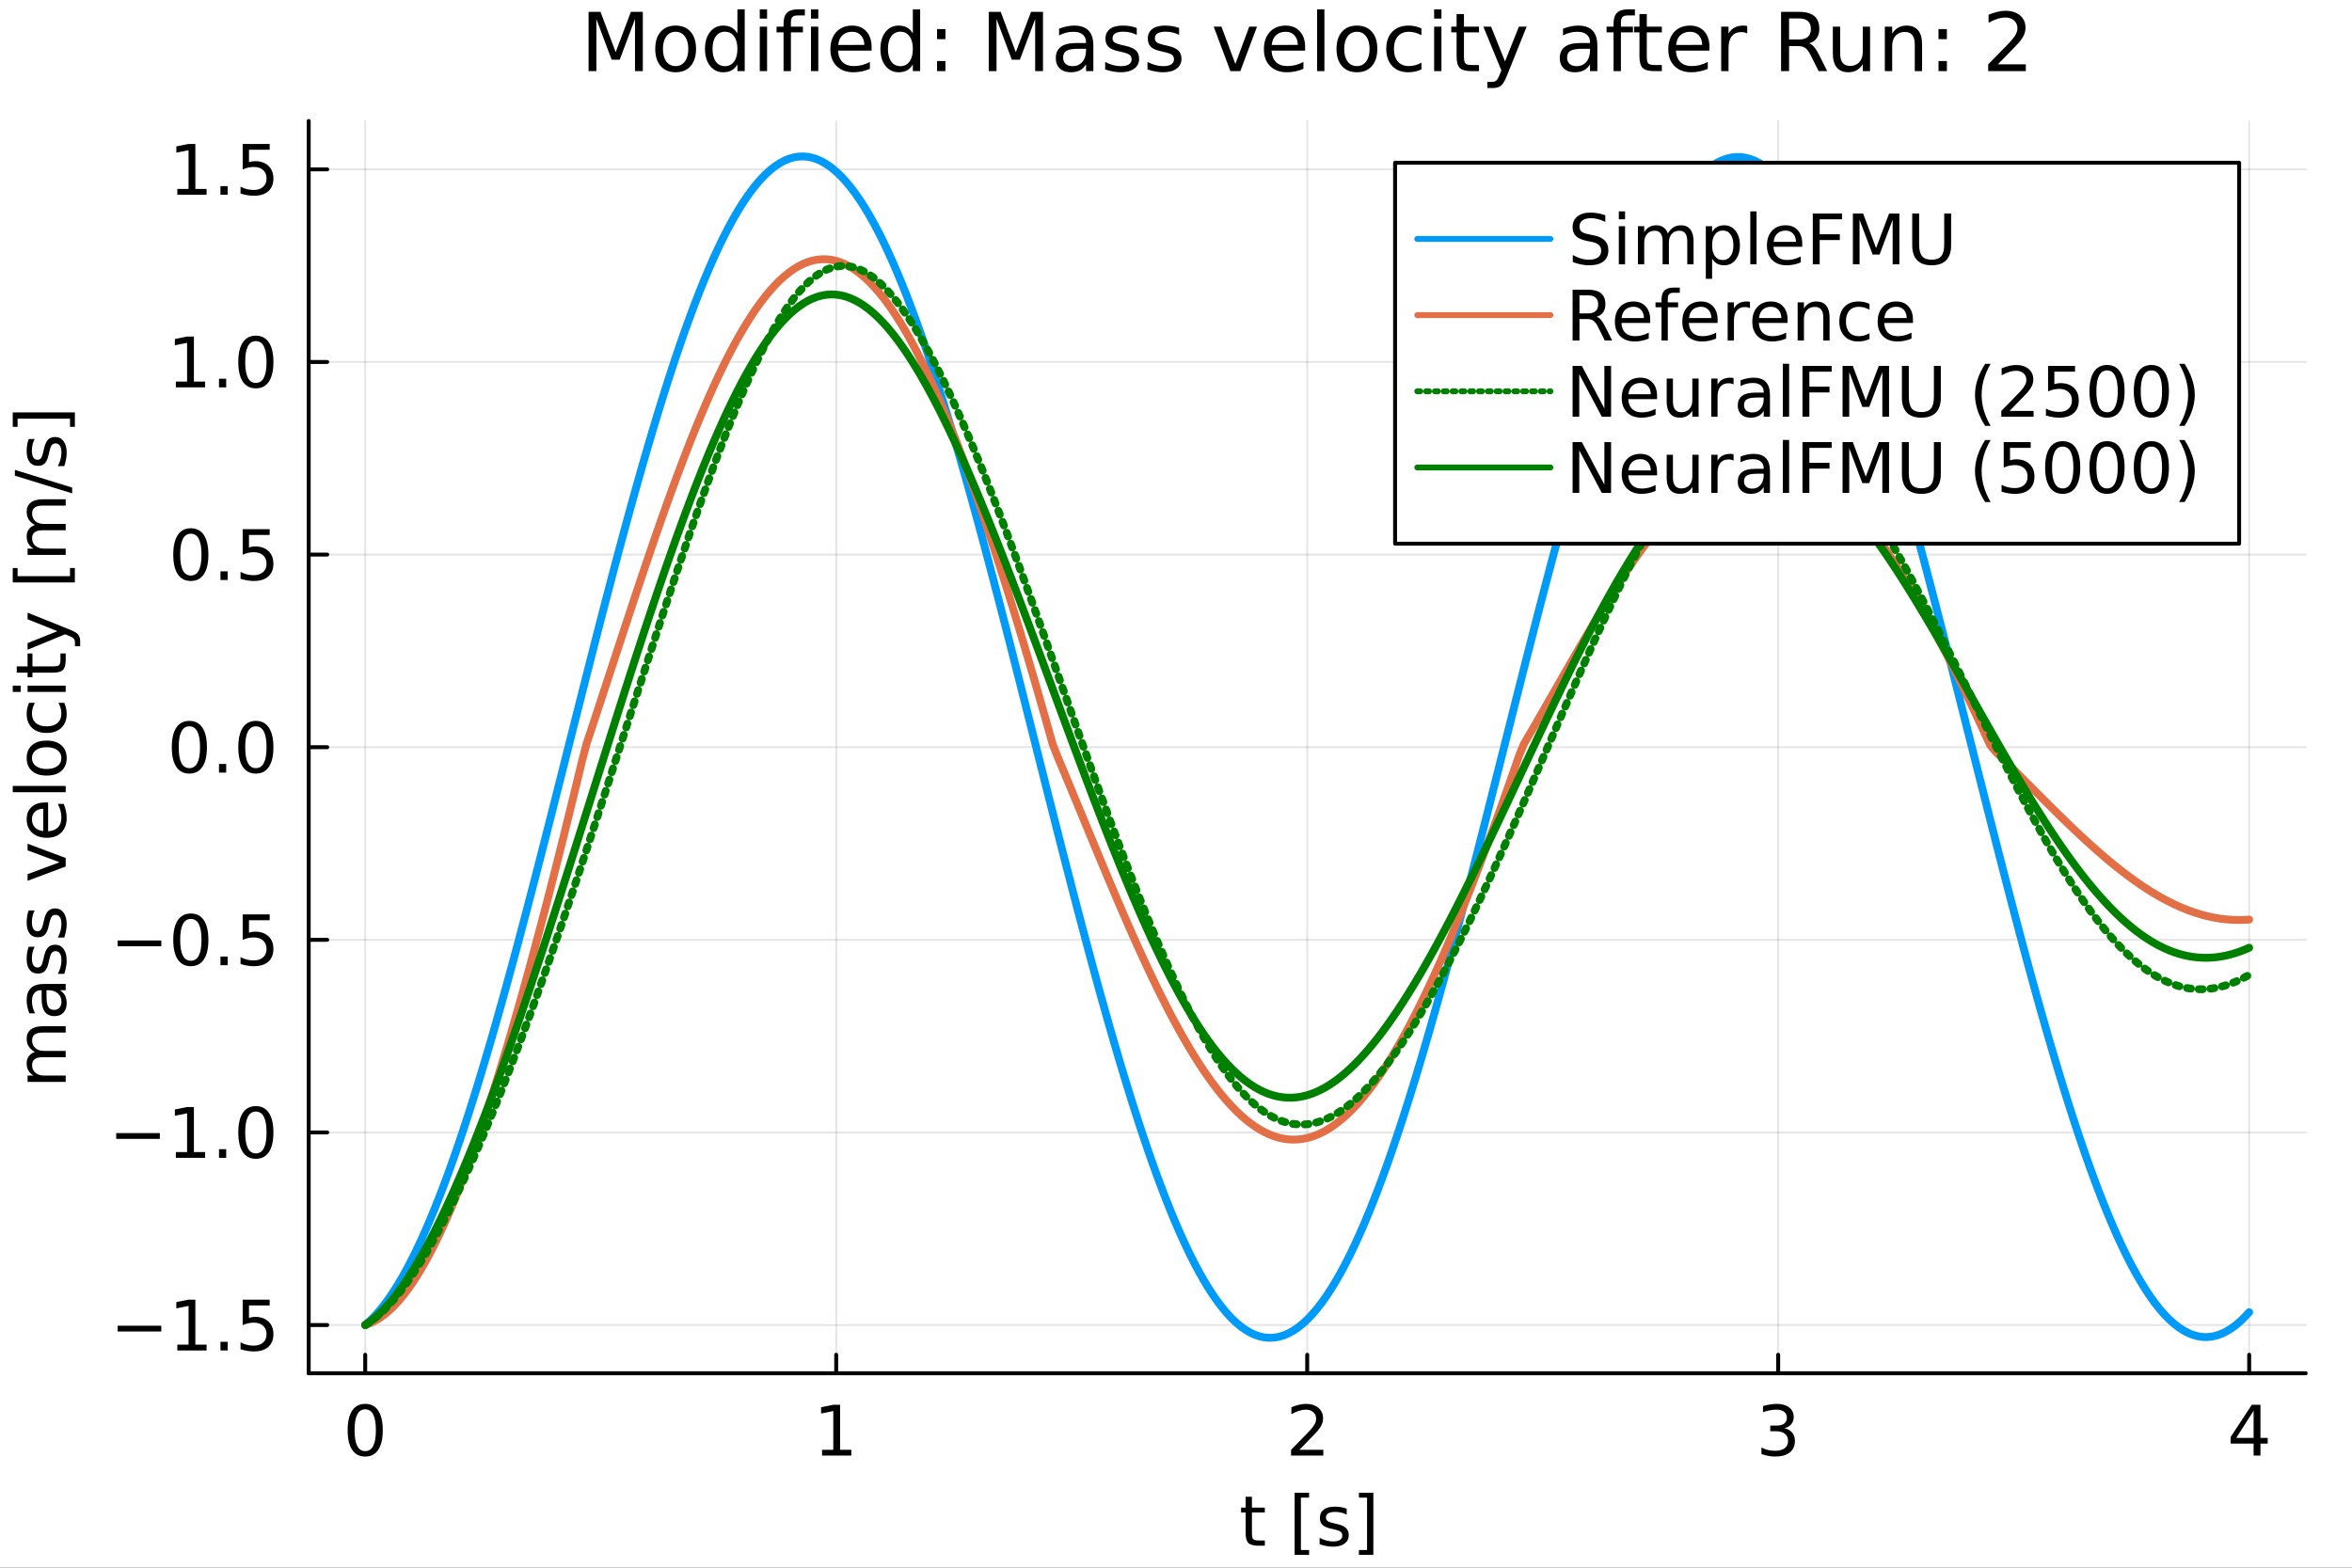 <?xml version="1.0" encoding="utf-8"?>
<svg xmlns="http://www.w3.org/2000/svg" xmlns:xlink="http://www.w3.org/1999/xlink" width="600" height="400" viewBox="0 0 2400 1600">
<rect x="0" y="0" width="2400" height="1600" fill="#333333" stroke="none"/>
<defs>
  <clipPath id="clip020">
    <rect x="0" y="0" width="2400" height="1600"/>
  </clipPath>
</defs>
<path clip-path="url(#clip020)" d="
M0 1600 L2400 1600 L2400 0 L0 0  Z
  " fill="#ffffff" fill-rule="evenodd" fill-opacity="1"/>
<defs>
  <clipPath id="clip021">
    <rect x="480" y="0" width="1681" height="1600"/>
  </clipPath>
</defs>
<path clip-path="url(#clip020)" d="
M314.996 1401.58 L2352.76 1401.58 L2352.76 123.472 L314.996 123.472  Z
  " fill="#ffffff" fill-rule="evenodd" fill-opacity="1"/>
<defs>
  <clipPath id="clip022">
    <rect x="314" y="123" width="2039" height="1279"/>
  </clipPath>
</defs>
<polyline clip-path="url(#clip022)" style="stroke:#000000; stroke-linecap:round; stroke-linejoin:round; stroke-width:2; stroke-opacity:0.1; fill:none" points="
  372.668,1401.58 372.668,123.472 
  "/>
<polyline clip-path="url(#clip022)" style="stroke:#000000; stroke-linecap:round; stroke-linejoin:round; stroke-width:2; stroke-opacity:0.1; fill:none" points="
  853.272,1401.58 853.272,123.472 
  "/>
<polyline clip-path="url(#clip022)" style="stroke:#000000; stroke-linecap:round; stroke-linejoin:round; stroke-width:2; stroke-opacity:0.1; fill:none" points="
  1333.88,1401.58 1333.88,123.472 
  "/>
<polyline clip-path="url(#clip022)" style="stroke:#000000; stroke-linecap:round; stroke-linejoin:round; stroke-width:2; stroke-opacity:0.1; fill:none" points="
  1814.48,1401.58 1814.48,123.472 
  "/>
<polyline clip-path="url(#clip022)" style="stroke:#000000; stroke-linecap:round; stroke-linejoin:round; stroke-width:2; stroke-opacity:0.1; fill:none" points="
  2295.08,1401.58 2295.08,123.472 
  "/>
<polyline clip-path="url(#clip020)" style="stroke:#000000; stroke-linecap:round; stroke-linejoin:round; stroke-width:4; stroke-opacity:1; fill:none" points="
  314.996,1401.58 2352.76,1401.58 
  "/>
<polyline clip-path="url(#clip020)" style="stroke:#000000; stroke-linecap:round; stroke-linejoin:round; stroke-width:4; stroke-opacity:1; fill:none" points="
  372.668,1401.58 372.668,1382.68 
  "/>
<polyline clip-path="url(#clip020)" style="stroke:#000000; stroke-linecap:round; stroke-linejoin:round; stroke-width:4; stroke-opacity:1; fill:none" points="
  853.272,1401.58 853.272,1382.68 
  "/>
<polyline clip-path="url(#clip020)" style="stroke:#000000; stroke-linecap:round; stroke-linejoin:round; stroke-width:4; stroke-opacity:1; fill:none" points="
  1333.88,1401.58 1333.88,1382.68 
  "/>
<polyline clip-path="url(#clip020)" style="stroke:#000000; stroke-linecap:round; stroke-linejoin:round; stroke-width:4; stroke-opacity:1; fill:none" points="
  1814.48,1401.58 1814.48,1382.68 
  "/>
<polyline clip-path="url(#clip020)" style="stroke:#000000; stroke-linecap:round; stroke-linejoin:round; stroke-width:4; stroke-opacity:1; fill:none" points="
  2295.08,1401.58 2295.08,1382.68 
  "/>
<path clip-path="url(#clip020)" d="M372.668 1438.36 Q367.252 1438.36 364.509 1443.71 Q361.8 1449.02 361.8 1459.71 Q361.8 1470.37 364.509 1475.72 Q367.252 1481.03 372.668 1481.03 Q378.12 1481.03 380.828 1475.72 Q383.571 1470.37 383.571 1459.71 Q383.571 1449.02 380.828 1443.71 Q378.12 1438.36 372.668 1438.36 M372.668 1432.8 Q381.384 1432.8 385.967 1439.71 Q390.585 1446.59 390.585 1459.71 Q390.585 1472.8 385.967 1479.71 Q381.384 1486.59 372.668 1486.59 Q363.953 1486.59 359.335 1479.71 Q354.752 1472.8 354.752 1459.71 Q354.752 1446.59 359.335 1439.71 Q363.953 1432.8 372.668 1432.8 Z" fill="#000000" fill-rule="evenodd" fill-opacity="1" /><path clip-path="url(#clip020)" d="M838.845 1479.68 L850.303 1479.68 L850.303 1440.13 L837.838 1442.63 L837.838 1436.24 L850.234 1433.74 L857.248 1433.74 L857.248 1479.68 L868.706 1479.68 L868.706 1485.58 L838.845 1485.58 L838.845 1479.68 Z" fill="#000000" fill-rule="evenodd" fill-opacity="1" /><path clip-path="url(#clip020)" d="M1325.86 1479.68 L1350.33 1479.68 L1350.33 1485.58 L1317.42 1485.58 L1317.42 1479.68 Q1321.41 1475.55 1328.29 1468.6 Q1335.2 1461.62 1336.97 1459.61 Q1340.33 1455.82 1341.65 1453.22 Q1343.01 1450.58 1343.01 1448.05 Q1343.01 1443.91 1340.09 1441.31 Q1337.21 1438.71 1332.56 1438.71 Q1329.26 1438.71 1325.58 1439.85 Q1321.93 1441 1317.76 1443.32 L1317.76 1436.24 Q1322 1434.54 1325.68 1433.67 Q1329.36 1432.8 1332.42 1432.8 Q1340.47 1432.8 1345.26 1436.83 Q1350.06 1440.86 1350.06 1447.59 Q1350.06 1450.79 1348.84 1453.67 Q1347.66 1456.52 1344.5 1460.41 Q1343.63 1461.41 1338.98 1466.24 Q1334.33 1471.03 1325.86 1479.68 Z" fill="#000000" fill-rule="evenodd" fill-opacity="1" /><path clip-path="url(#clip020)" d="M1820.85 1457.63 Q1825.89 1458.7 1828.7 1462.11 Q1831.55 1465.51 1831.55 1470.51 Q1831.55 1478.18 1826.27 1482.39 Q1820.99 1486.59 1811.27 1486.59 Q1808 1486.59 1804.53 1485.93 Q1801.09 1485.3 1797.41 1484.02 L1797.41 1477.25 Q1800.33 1478.95 1803.8 1479.82 Q1807.27 1480.68 1811.06 1480.68 Q1817.66 1480.68 1821.09 1478.08 Q1824.57 1475.48 1824.57 1470.51 Q1824.57 1465.93 1821.34 1463.36 Q1818.14 1460.75 1812.41 1460.75 L1806.37 1460.75 L1806.37 1454.99 L1812.69 1454.99 Q1817.87 1454.99 1820.61 1452.94 Q1823.35 1450.86 1823.35 1446.97 Q1823.35 1442.98 1820.5 1440.86 Q1817.69 1438.71 1812.41 1438.71 Q1809.53 1438.71 1806.23 1439.33 Q1802.93 1439.96 1798.98 1441.27 L1798.98 1435.02 Q1802.97 1433.91 1806.44 1433.36 Q1809.95 1432.8 1813.04 1432.8 Q1821.02 1432.8 1825.68 1436.45 Q1830.33 1440.06 1830.33 1446.24 Q1830.33 1450.55 1827.87 1453.53 Q1825.4 1456.48 1820.85 1457.63 Z" fill="#000000" fill-rule="evenodd" fill-opacity="1" /><path clip-path="url(#clip020)" d="M2299.6 1439.85 L2281.89 1467.52 L2299.6 1467.52 L2299.6 1439.85 M2297.76 1433.74 L2306.58 1433.74 L2306.58 1467.52 L2313.97 1467.52 L2313.97 1473.36 L2306.58 1473.36 L2306.58 1485.58 L2299.6 1485.58 L2299.6 1473.36 L2276.19 1473.36 L2276.19 1466.59 L2297.76 1433.74 Z" fill="#000000" fill-rule="evenodd" fill-opacity="1" /><path clip-path="url(#clip020)" d="M1277.49 1527.62 L1277.49 1538.66 L1290.65 1538.66 L1290.65 1543.62 L1277.49 1543.62 L1277.49 1564.74 Q1277.49 1569.49 1278.77 1570.85 Q1280.09 1572.2 1284.08 1572.2 L1290.65 1572.2 L1290.65 1577.55 L1284.08 1577.55 Q1276.69 1577.55 1273.88 1574.8 Q1271.06 1572.03 1271.06 1564.74 L1271.06 1543.62 L1266.38 1543.62 L1266.38 1538.66 L1271.06 1538.66 L1271.06 1527.62 L1277.49 1527.62 Z" fill="#000000" fill-rule="evenodd" fill-opacity="1" /><path clip-path="url(#clip020)" d="M1321.06 1523.52 L1335.79 1523.52 L1335.79 1528.49 L1327.45 1528.49 L1327.45 1581.96 L1335.79 1581.96 L1335.79 1586.92 L1321.06 1586.92 L1321.06 1523.52 Z" fill="#000000" fill-rule="evenodd" fill-opacity="1" /><path clip-path="url(#clip020)" d="M1374.19 1539.8 L1374.19 1545.85 Q1371.48 1544.46 1368.56 1543.76 Q1365.65 1543.07 1362.52 1543.07 Q1357.76 1543.07 1355.37 1544.53 Q1353.01 1545.99 1353.01 1548.9 Q1353.01 1551.12 1354.71 1552.41 Q1356.41 1553.66 1361.55 1554.8 L1363.74 1555.29 Q1370.54 1556.75 1373.39 1559.42 Q1376.27 1562.06 1376.27 1566.82 Q1376.27 1572.24 1371.97 1575.4 Q1367.7 1578.55 1360.2 1578.55 Q1357.07 1578.55 1353.67 1577.93 Q1350.3 1577.34 1346.55 1576.12 L1346.55 1569.53 Q1350.09 1571.37 1353.53 1572.3 Q1356.97 1573.21 1360.33 1573.21 Q1364.85 1573.21 1367.28 1571.68 Q1369.71 1570.12 1369.71 1567.3 Q1369.71 1564.7 1367.94 1563.31 Q1366.2 1561.92 1360.26 1560.64 L1358.04 1560.12 Q1352.11 1558.87 1349.47 1556.3 Q1346.83 1553.69 1346.83 1549.18 Q1346.83 1543.69 1350.72 1540.71 Q1354.6 1537.72 1361.76 1537.72 Q1365.3 1537.72 1368.42 1538.24 Q1371.55 1538.76 1374.19 1539.8 Z" fill="#000000" fill-rule="evenodd" fill-opacity="1" /><path clip-path="url(#clip020)" d="M1401.38 1523.52 L1401.38 1586.92 L1386.65 1586.92 L1386.65 1581.96 L1394.95 1581.96 L1394.95 1528.49 L1386.65 1528.49 L1386.65 1523.52 L1401.38 1523.52 Z" fill="#000000" fill-rule="evenodd" fill-opacity="1" /><polyline clip-path="url(#clip022)" style="stroke:#000000; stroke-linecap:round; stroke-linejoin:round; stroke-width:2; stroke-opacity:0.1; fill:none" points="
  314.996,1352.36 2352.76,1352.36 
  "/>
<polyline clip-path="url(#clip022)" style="stroke:#000000; stroke-linecap:round; stroke-linejoin:round; stroke-width:2; stroke-opacity:0.1; fill:none" points="
  314.996,1155.77 2352.76,1155.77 
  "/>
<polyline clip-path="url(#clip022)" style="stroke:#000000; stroke-linecap:round; stroke-linejoin:round; stroke-width:2; stroke-opacity:0.1; fill:none" points="
  314.996,959.189 2352.76,959.189 
  "/>
<polyline clip-path="url(#clip022)" style="stroke:#000000; stroke-linecap:round; stroke-linejoin:round; stroke-width:2; stroke-opacity:0.1; fill:none" points="
  314.996,762.603 2352.76,762.603 
  "/>
<polyline clip-path="url(#clip022)" style="stroke:#000000; stroke-linecap:round; stroke-linejoin:round; stroke-width:2; stroke-opacity:0.1; fill:none" points="
  314.996,566.018 2352.76,566.018 
  "/>
<polyline clip-path="url(#clip022)" style="stroke:#000000; stroke-linecap:round; stroke-linejoin:round; stroke-width:2; stroke-opacity:0.1; fill:none" points="
  314.996,369.433 2352.76,369.433 
  "/>
<polyline clip-path="url(#clip022)" style="stroke:#000000; stroke-linecap:round; stroke-linejoin:round; stroke-width:2; stroke-opacity:0.1; fill:none" points="
  314.996,172.847 2352.76,172.847 
  "/>
<polyline clip-path="url(#clip020)" style="stroke:#000000; stroke-linecap:round; stroke-linejoin:round; stroke-width:4; stroke-opacity:1; fill:none" points="
  314.996,1401.58 314.996,123.472 
  "/>
<polyline clip-path="url(#clip020)" style="stroke:#000000; stroke-linecap:round; stroke-linejoin:round; stroke-width:4; stroke-opacity:1; fill:none" points="
  314.996,1352.36 333.894,1352.36 
  "/>
<polyline clip-path="url(#clip020)" style="stroke:#000000; stroke-linecap:round; stroke-linejoin:round; stroke-width:4; stroke-opacity:1; fill:none" points="
  314.996,1155.77 333.894,1155.77 
  "/>
<polyline clip-path="url(#clip020)" style="stroke:#000000; stroke-linecap:round; stroke-linejoin:round; stroke-width:4; stroke-opacity:1; fill:none" points="
  314.996,959.189 333.894,959.189 
  "/>
<polyline clip-path="url(#clip020)" style="stroke:#000000; stroke-linecap:round; stroke-linejoin:round; stroke-width:4; stroke-opacity:1; fill:none" points="
  314.996,762.603 333.894,762.603 
  "/>
<polyline clip-path="url(#clip020)" style="stroke:#000000; stroke-linecap:round; stroke-linejoin:round; stroke-width:4; stroke-opacity:1; fill:none" points="
  314.996,566.018 333.894,566.018 
  "/>
<polyline clip-path="url(#clip020)" style="stroke:#000000; stroke-linecap:round; stroke-linejoin:round; stroke-width:4; stroke-opacity:1; fill:none" points="
  314.996,369.433 333.894,369.433 
  "/>
<polyline clip-path="url(#clip020)" style="stroke:#000000; stroke-linecap:round; stroke-linejoin:round; stroke-width:4; stroke-opacity:1; fill:none" points="
  314.996,172.847 333.894,172.847 
  "/>
<path clip-path="url(#clip020)" d="M120.073 1353.04 L164.587 1353.04 L164.587 1358.94 L120.073 1358.94 L120.073 1353.04 Z" fill="#000000" fill-rule="evenodd" fill-opacity="1" /><path clip-path="url(#clip020)" d="M180.941 1372.38 L192.399 1372.38 L192.399 1332.83 L179.934 1335.33 L179.934 1328.94 L192.33 1326.44 L199.344 1326.44 L199.344 1372.38 L210.802 1372.38 L210.802 1378.28 L180.941 1378.28 L180.941 1372.38 Z" fill="#000000" fill-rule="evenodd" fill-opacity="1" /><path clip-path="url(#clip020)" d="M224.968 1369.46 L232.295 1369.46 L232.295 1378.28 L224.968 1378.28 L224.968 1369.46 Z" fill="#000000" fill-rule="evenodd" fill-opacity="1" /><path clip-path="url(#clip020)" d="M247.642 1326.44 L275.177 1326.44 L275.177 1332.34 L254.066 1332.34 L254.066 1345.05 Q255.593 1344.53 257.121 1344.29 Q258.649 1344.01 260.177 1344.01 Q268.857 1344.01 273.927 1348.77 Q278.996 1353.52 278.996 1361.65 Q278.996 1370.02 273.788 1374.67 Q268.579 1379.29 259.1 1379.29 Q255.836 1379.29 252.434 1378.73 Q249.066 1378.18 245.454 1377.06 L245.454 1370.02 Q248.579 1371.72 251.913 1372.55 Q255.246 1373.38 258.961 1373.38 Q264.968 1373.38 268.475 1370.22 Q271.982 1367.06 271.982 1361.65 Q271.982 1356.23 268.475 1353.07 Q264.968 1349.91 258.961 1349.91 Q256.149 1349.91 253.336 1350.54 Q250.559 1351.16 247.642 1352.48 L247.642 1326.44 Z" fill="#000000" fill-rule="evenodd" fill-opacity="1" /><path clip-path="url(#clip020)" d="M118.58 1156.45 L163.094 1156.45 L163.094 1162.35 L118.58 1162.35 L118.58 1156.45 Z" fill="#000000" fill-rule="evenodd" fill-opacity="1" /><path clip-path="url(#clip020)" d="M179.448 1175.79 L190.906 1175.79 L190.906 1136.24 L178.441 1138.74 L178.441 1132.35 L190.837 1129.85 L197.851 1129.85 L197.851 1175.79 L209.309 1175.79 L209.309 1181.69 L179.448 1181.69 L179.448 1175.79 Z" fill="#000000" fill-rule="evenodd" fill-opacity="1" /><path clip-path="url(#clip020)" d="M223.475 1172.87 L230.802 1172.87 L230.802 1181.69 L223.475 1181.69 L223.475 1172.87 Z" fill="#000000" fill-rule="evenodd" fill-opacity="1" /><path clip-path="url(#clip020)" d="M261.079 1134.47 Q255.663 1134.47 252.92 1139.82 Q250.211 1145.13 250.211 1155.83 Q250.211 1166.49 252.92 1171.83 Q255.663 1177.15 261.079 1177.15 Q266.531 1177.15 269.239 1171.83 Q271.982 1166.49 271.982 1155.83 Q271.982 1145.13 269.239 1139.82 Q266.531 1134.47 261.079 1134.47 M261.079 1128.92 Q269.795 1128.92 274.378 1135.83 Q278.996 1142.7 278.996 1155.83 Q278.996 1168.92 274.378 1175.83 Q269.795 1182.7 261.079 1182.7 Q252.364 1182.7 247.746 1175.83 Q243.163 1168.92 243.163 1155.83 Q243.163 1142.7 247.746 1135.83 Q252.364 1128.92 261.079 1128.92 Z" fill="#000000" fill-rule="evenodd" fill-opacity="1" /><path clip-path="url(#clip020)" d="M120.073 959.866 L164.587 959.866 L164.587 965.769 L120.073 965.769 L120.073 959.866 Z" fill="#000000" fill-rule="evenodd" fill-opacity="1" /><path clip-path="url(#clip020)" d="M194.726 937.887 Q189.309 937.887 186.566 943.234 Q183.858 948.547 183.858 959.241 Q183.858 969.901 186.566 975.248 Q189.309 980.56 194.726 980.56 Q200.177 980.56 202.885 975.248 Q205.628 969.901 205.628 959.241 Q205.628 948.547 202.885 943.234 Q200.177 937.887 194.726 937.887 M194.726 932.331 Q203.441 932.331 208.024 939.241 Q212.642 946.116 212.642 959.241 Q212.642 972.331 208.024 979.241 Q203.441 986.116 194.726 986.116 Q186.01 986.116 181.392 979.241 Q176.809 972.331 176.809 959.241 Q176.809 946.116 181.392 939.241 Q186.01 932.331 194.726 932.331 Z" fill="#000000" fill-rule="evenodd" fill-opacity="1" /><path clip-path="url(#clip020)" d="M224.968 976.289 L232.295 976.289 L232.295 985.109 L224.968 985.109 L224.968 976.289 Z" fill="#000000" fill-rule="evenodd" fill-opacity="1" /><path clip-path="url(#clip020)" d="M247.642 933.269 L275.177 933.269 L275.177 939.172 L254.066 939.172 L254.066 951.88 Q255.593 951.359 257.121 951.116 Q258.649 950.838 260.177 950.838 Q268.857 950.838 273.927 955.595 Q278.996 960.352 278.996 968.477 Q278.996 976.845 273.788 981.498 Q268.579 986.116 259.1 986.116 Q255.836 986.116 252.434 985.56 Q249.066 985.005 245.454 983.894 L245.454 976.845 Q248.579 978.546 251.913 979.38 Q255.246 980.213 258.961 980.213 Q264.968 980.213 268.475 977.053 Q271.982 973.894 271.982 968.477 Q271.982 963.06 268.475 959.901 Q264.968 956.741 258.961 956.741 Q256.149 956.741 253.336 957.366 Q250.559 957.991 247.642 959.31 L247.642 933.269 Z" fill="#000000" fill-rule="evenodd" fill-opacity="1" /><path clip-path="url(#clip020)" d="M193.233 741.301 Q187.816 741.301 185.073 746.649 Q182.365 751.961 182.365 762.656 Q182.365 773.315 185.073 778.662 Q187.816 783.975 193.233 783.975 Q198.684 783.975 201.392 778.662 Q204.135 773.315 204.135 762.656 Q204.135 751.961 201.392 746.649 Q198.684 741.301 193.233 741.301 M193.233 735.746 Q201.948 735.746 206.531 742.656 Q211.149 749.531 211.149 762.656 Q211.149 775.746 206.531 782.655 Q201.948 789.53 193.233 789.53 Q184.517 789.53 179.899 782.655 Q175.316 775.746 175.316 762.656 Q175.316 749.531 179.899 742.656 Q184.517 735.746 193.233 735.746 Z" fill="#000000" fill-rule="evenodd" fill-opacity="1" /><path clip-path="url(#clip020)" d="M223.475 779.704 L230.802 779.704 L230.802 788.523 L223.475 788.523 L223.475 779.704 Z" fill="#000000" fill-rule="evenodd" fill-opacity="1" /><path clip-path="url(#clip020)" d="M261.079 741.301 Q255.663 741.301 252.92 746.649 Q250.211 751.961 250.211 762.656 Q250.211 773.315 252.92 778.662 Q255.663 783.975 261.079 783.975 Q266.531 783.975 269.239 778.662 Q271.982 773.315 271.982 762.656 Q271.982 751.961 269.239 746.649 Q266.531 741.301 261.079 741.301 M261.079 735.746 Q269.795 735.746 274.378 742.656 Q278.996 749.531 278.996 762.656 Q278.996 775.746 274.378 782.655 Q269.795 789.53 261.079 789.53 Q252.364 789.53 247.746 782.655 Q243.163 775.746 243.163 762.656 Q243.163 749.531 247.746 742.656 Q252.364 735.746 261.079 735.746 Z" fill="#000000" fill-rule="evenodd" fill-opacity="1" /><path clip-path="url(#clip020)" d="M194.726 544.716 Q189.309 544.716 186.566 550.063 Q183.858 555.376 183.858 566.07 Q183.858 576.73 186.566 582.077 Q189.309 587.389 194.726 587.389 Q200.177 587.389 202.885 582.077 Q205.628 576.73 205.628 566.07 Q205.628 555.376 202.885 550.063 Q200.177 544.716 194.726 544.716 M194.726 539.161 Q203.441 539.161 208.024 546.07 Q212.642 552.945 212.642 566.07 Q212.642 579.16 208.024 586.07 Q203.441 592.945 194.726 592.945 Q186.01 592.945 181.392 586.07 Q176.809 579.16 176.809 566.07 Q176.809 552.945 181.392 546.07 Q186.01 539.161 194.726 539.161 Z" fill="#000000" fill-rule="evenodd" fill-opacity="1" /><path clip-path="url(#clip020)" d="M224.968 583.119 L232.295 583.119 L232.295 591.938 L224.968 591.938 L224.968 583.119 Z" fill="#000000" fill-rule="evenodd" fill-opacity="1" /><path clip-path="url(#clip020)" d="M247.642 540.098 L275.177 540.098 L275.177 546.001 L254.066 546.001 L254.066 558.709 Q255.593 558.188 257.121 557.945 Q258.649 557.667 260.177 557.667 Q268.857 557.667 273.927 562.424 Q278.996 567.181 278.996 575.306 Q278.996 583.674 273.788 588.327 Q268.579 592.945 259.1 592.945 Q255.836 592.945 252.434 592.389 Q249.066 591.834 245.454 590.723 L245.454 583.674 Q248.579 585.376 251.913 586.209 Q255.246 587.042 258.961 587.042 Q264.968 587.042 268.475 583.883 Q271.982 580.723 271.982 575.306 Q271.982 569.89 268.475 566.73 Q264.968 563.57 258.961 563.57 Q256.149 563.57 253.336 564.195 Q250.559 564.82 247.642 566.14 L247.642 540.098 Z" fill="#000000" fill-rule="evenodd" fill-opacity="1" /><path clip-path="url(#clip020)" d="M179.448 389.45 L190.906 389.45 L190.906 349.901 L178.441 352.401 L178.441 346.013 L190.837 343.513 L197.851 343.513 L197.851 389.45 L209.309 389.45 L209.309 395.353 L179.448 395.353 L179.448 389.45 Z" fill="#000000" fill-rule="evenodd" fill-opacity="1" /><path clip-path="url(#clip020)" d="M223.475 386.533 L230.802 386.533 L230.802 395.353 L223.475 395.353 L223.475 386.533 Z" fill="#000000" fill-rule="evenodd" fill-opacity="1" /><path clip-path="url(#clip020)" d="M261.079 348.131 Q255.663 348.131 252.92 353.478 Q250.211 358.79 250.211 369.485 Q250.211 380.144 252.92 385.492 Q255.663 390.804 261.079 390.804 Q266.531 390.804 269.239 385.492 Q271.982 380.144 271.982 369.485 Q271.982 358.79 269.239 353.478 Q266.531 348.131 261.079 348.131 M261.079 342.575 Q269.795 342.575 274.378 349.485 Q278.996 356.36 278.996 369.485 Q278.996 382.575 274.378 389.485 Q269.795 396.36 261.079 396.36 Q252.364 396.36 247.746 389.485 Q243.163 382.575 243.163 369.485 Q243.163 356.36 247.746 349.485 Q252.364 342.575 261.079 342.575 Z" fill="#000000" fill-rule="evenodd" fill-opacity="1" /><path clip-path="url(#clip020)" d="M180.941 192.864 L192.399 192.864 L192.399 153.316 L179.934 155.816 L179.934 149.427 L192.33 146.927 L199.344 146.927 L199.344 192.864 L210.802 192.864 L210.802 198.767 L180.941 198.767 L180.941 192.864 Z" fill="#000000" fill-rule="evenodd" fill-opacity="1" /><path clip-path="url(#clip020)" d="M224.968 189.948 L232.295 189.948 L232.295 198.767 L224.968 198.767 L224.968 189.948 Z" fill="#000000" fill-rule="evenodd" fill-opacity="1" /><path clip-path="url(#clip020)" d="M247.642 146.927 L275.177 146.927 L275.177 152.83 L254.066 152.83 L254.066 165.538 Q255.593 165.017 257.121 164.774 Q258.649 164.497 260.177 164.497 Q268.857 164.497 273.927 169.254 Q278.996 174.01 278.996 182.135 Q278.996 190.503 273.788 195.156 Q268.579 199.774 259.1 199.774 Q255.836 199.774 252.434 199.219 Q249.066 198.663 245.454 197.552 L245.454 190.503 Q248.579 192.205 251.913 193.038 Q255.246 193.871 258.961 193.871 Q264.968 193.871 268.475 190.712 Q271.982 187.552 271.982 182.135 Q271.982 176.719 268.475 173.559 Q264.968 170.399 258.961 170.399 Q256.149 170.399 253.336 171.024 Q250.559 171.649 247.642 172.969 L247.642 146.927 Z" fill="#000000" fill-rule="evenodd" fill-opacity="1" /><path clip-path="url(#clip020)" d="M35.605 1073.64 Q31.299 1071.24 29.251 1067.91 Q27.202 1064.57 27.202 1060.06 Q27.202 1053.98 31.473 1050.68 Q35.709 1047.39 43.556 1047.39 L67.028 1047.39 L67.028 1053.81 L43.764 1053.81 Q38.174 1053.81 35.466 1055.79 Q32.758 1057.77 32.758 1061.83 Q32.758 1066.8 36.056 1069.68 Q39.355 1072.56 45.049 1072.56 L67.028 1072.56 L67.028 1078.98 L43.764 1078.98 Q38.139 1078.98 35.466 1080.96 Q32.758 1082.94 32.758 1087.07 Q32.758 1091.97 36.091 1094.85 Q39.389 1097.73 45.049 1097.73 L67.028 1097.73 L67.028 1104.16 L28.14 1104.16 L28.14 1097.73 L34.181 1097.73 Q30.605 1095.55 28.903 1092.49 Q27.202 1089.43 27.202 1085.23 Q27.202 1081 29.355 1078.05 Q31.508 1075.06 35.605 1073.64 Z" fill="#000000" fill-rule="evenodd" fill-opacity="1" /><path clip-path="url(#clip020)" d="M47.48 1016.97 Q47.48 1024.71 49.251 1027.7 Q51.021 1030.68 55.292 1030.68 Q58.695 1030.68 60.709 1028.46 Q62.688 1026.21 62.688 1022.35 Q62.688 1017.04 58.938 1013.84 Q55.153 1010.61 48.903 1010.61 L47.48 1010.61 L47.48 1016.97 M44.841 1004.23 L67.028 1004.23 L67.028 1010.61 L61.125 1010.61 Q64.667 1012.8 66.368 1016.07 Q68.035 1019.33 68.035 1024.05 Q68.035 1030.02 64.702 1033.57 Q61.334 1037.07 55.709 1037.07 Q49.146 1037.07 45.813 1032.7 Q42.48 1028.29 42.48 1019.57 L42.48 1010.61 L41.855 1010.61 Q37.445 1010.61 35.049 1013.53 Q32.619 1016.41 32.619 1021.66 Q32.619 1024.99 33.417 1028.15 Q34.216 1031.31 35.813 1034.23 L29.91 1034.23 Q28.556 1030.72 27.896 1027.42 Q27.202 1024.12 27.202 1021 Q27.202 1012.56 31.577 1008.39 Q35.952 1004.23 44.841 1004.23 Z" fill="#000000" fill-rule="evenodd" fill-opacity="1" /><path clip-path="url(#clip020)" d="M29.285 966.275 L35.327 966.275 Q33.938 968.983 33.244 971.9 Q32.549 974.817 32.549 977.941 Q32.549 982.698 34.008 985.094 Q35.466 987.455 38.383 987.455 Q40.605 987.455 41.889 985.754 Q43.139 984.053 44.285 978.914 L44.771 976.726 Q46.23 969.921 48.903 967.073 Q51.542 964.192 56.299 964.192 Q61.716 964.192 64.875 968.497 Q68.035 972.768 68.035 980.268 Q68.035 983.393 67.41 986.796 Q66.82 990.164 65.605 993.914 L59.007 993.914 Q60.848 990.372 61.785 986.935 Q62.688 983.497 62.688 980.129 Q62.688 975.615 61.16 973.185 Q59.598 970.754 56.785 970.754 Q54.181 970.754 52.792 972.525 Q51.403 974.261 50.118 980.198 L49.598 982.421 Q48.348 988.358 45.778 990.997 Q43.174 993.636 38.66 993.636 Q33.174 993.636 30.188 989.747 Q27.202 985.858 27.202 978.705 Q27.202 975.164 27.723 972.039 Q28.244 968.914 29.285 966.275 Z" fill="#000000" fill-rule="evenodd" fill-opacity="1" /><path clip-path="url(#clip020)" d="M29.285 929.226 L35.327 929.226 Q33.938 931.935 33.244 934.851 Q32.549 937.768 32.549 940.893 Q32.549 945.65 34.008 948.046 Q35.466 950.407 38.383 950.407 Q40.605 950.407 41.889 948.706 Q43.139 947.004 44.285 941.865 L44.771 939.678 Q46.23 932.872 48.903 930.025 Q51.542 927.143 56.299 927.143 Q61.716 927.143 64.875 931.449 Q68.035 935.72 68.035 943.219 Q68.035 946.344 67.41 949.747 Q66.82 953.115 65.605 956.865 L59.007 956.865 Q60.848 953.324 61.785 949.886 Q62.688 946.449 62.688 943.081 Q62.688 938.567 61.16 936.136 Q59.598 933.706 56.785 933.706 Q54.181 933.706 52.792 935.476 Q51.403 937.213 50.118 943.15 L49.598 945.372 Q48.348 951.31 45.778 953.949 Q43.174 956.587 38.66 956.587 Q33.174 956.587 30.188 952.699 Q27.202 948.81 27.202 941.657 Q27.202 938.115 27.723 934.99 Q28.244 931.865 29.285 929.226 Z" fill="#000000" fill-rule="evenodd" fill-opacity="1" /><path clip-path="url(#clip020)" d="M28.14 898.949 L28.14 892.178 L60.778 880.025 L28.14 867.873 L28.14 861.102 L67.028 875.685 L67.028 884.366 L28.14 898.949 Z" fill="#000000" fill-rule="evenodd" fill-opacity="1" /><path clip-path="url(#clip020)" d="M45.987 819.019 L49.112 819.019 L49.112 848.394 Q55.709 847.977 59.181 844.435 Q62.618 840.859 62.618 834.505 Q62.618 830.824 61.716 827.387 Q60.813 823.915 59.007 820.512 L65.049 820.512 Q66.507 823.949 67.271 827.56 Q68.035 831.171 68.035 834.887 Q68.035 844.192 62.618 849.644 Q57.202 855.06 47.966 855.06 Q38.417 855.06 32.827 849.921 Q27.202 844.748 27.202 835.998 Q27.202 828.151 32.271 823.602 Q37.306 819.019 45.987 819.019 M44.112 825.408 Q38.869 825.477 35.744 828.359 Q32.619 831.206 32.619 835.928 Q32.619 841.276 35.639 844.505 Q38.66 847.699 44.146 848.185 L44.112 825.408 Z" fill="#000000" fill-rule="evenodd" fill-opacity="1" /><path clip-path="url(#clip020)" d="M13.001 808.533 L13.001 802.144 L67.028 802.144 L67.028 808.533 L13.001 808.533 Z" fill="#000000" fill-rule="evenodd" fill-opacity="1" /><path clip-path="url(#clip020)" d="M32.619 773.706 Q32.619 778.845 36.646 781.831 Q40.639 784.818 47.618 784.818 Q54.598 784.818 58.625 781.866 Q62.618 778.88 62.618 773.706 Q62.618 768.602 58.591 765.616 Q54.563 762.63 47.618 762.63 Q40.709 762.63 36.681 765.616 Q32.619 768.602 32.619 773.706 M27.202 773.706 Q27.202 765.373 32.619 760.616 Q38.035 755.859 47.618 755.859 Q57.167 755.859 62.618 760.616 Q68.035 765.373 68.035 773.706 Q68.035 782.074 62.618 786.831 Q57.167 791.554 47.618 791.554 Q38.035 791.554 32.619 786.831 Q27.202 782.074 27.202 773.706 Z" fill="#000000" fill-rule="evenodd" fill-opacity="1" /><path clip-path="url(#clip020)" d="M29.633 717.283 L35.605 717.283 Q34.112 719.991 33.383 722.735 Q32.619 725.443 32.619 728.221 Q32.619 734.436 36.577 737.873 Q40.501 741.311 47.618 741.311 Q54.737 741.311 58.695 737.873 Q62.618 734.436 62.618 728.221 Q62.618 725.443 61.889 722.735 Q61.125 719.991 59.632 717.283 L65.535 717.283 Q66.785 719.957 67.41 722.839 Q68.035 725.686 68.035 728.915 Q68.035 737.7 62.514 742.873 Q56.993 748.047 47.618 748.047 Q38.105 748.047 32.653 742.839 Q27.202 737.596 27.202 728.498 Q27.202 725.547 27.827 722.735 Q28.417 719.922 29.633 717.283 Z" fill="#000000" fill-rule="evenodd" fill-opacity="1" /><path clip-path="url(#clip020)" d="M28.14 706.172 L28.14 699.783 L67.028 699.783 L67.028 706.172 L28.14 706.172 M13.001 706.172 L13.001 699.783 L21.091 699.783 L21.091 706.172 L13.001 706.172 Z" fill="#000000" fill-rule="evenodd" fill-opacity="1" /><path clip-path="url(#clip020)" d="M17.098 680.096 L28.14 680.096 L28.14 666.936 L33.105 666.936 L33.105 680.096 L54.216 680.096 Q58.973 680.096 60.327 678.811 Q61.681 677.492 61.681 673.499 L61.681 666.936 L67.028 666.936 L67.028 673.499 Q67.028 680.894 64.285 683.707 Q61.507 686.519 54.216 686.519 L33.105 686.519 L33.105 691.207 L28.14 691.207 L28.14 686.519 L17.098 686.519 L17.098 680.096 Z" fill="#000000" fill-rule="evenodd" fill-opacity="1" /><path clip-path="url(#clip020)" d="M70.639 642.353 Q77.584 645.061 79.702 647.631 Q81.82 650.2 81.82 654.506 L81.82 659.61 L76.473 659.61 L76.473 655.86 Q76.473 653.221 75.223 651.763 Q73.973 650.304 69.32 648.534 L66.403 647.388 L28.14 663.117 L28.14 656.346 L58.556 644.193 L28.14 632.041 L28.14 625.27 L70.639 642.353 Z" fill="#000000" fill-rule="evenodd" fill-opacity="1" /><path clip-path="url(#clip020)" d="M13.001 594.437 L13.001 579.714 L17.966 579.714 L17.966 588.048 L71.438 588.048 L71.438 579.714 L76.403 579.714 L76.403 594.437 L13.001 594.437 Z" fill="#000000" fill-rule="evenodd" fill-opacity="1" /><path clip-path="url(#clip020)" d="M35.605 535.826 Q31.299 533.43 29.251 530.097 Q27.202 526.763 27.202 522.249 Q27.202 516.173 31.473 512.875 Q35.709 509.576 43.556 509.576 L67.028 509.576 L67.028 516 L43.764 516 Q38.174 516 35.466 517.979 Q32.758 519.958 32.758 524.02 Q32.758 528.986 36.056 531.867 Q39.355 534.749 45.049 534.749 L67.028 534.749 L67.028 541.173 L43.764 541.173 Q38.139 541.173 35.466 543.152 Q32.758 545.131 32.758 549.263 Q32.758 554.159 36.091 557.041 Q39.389 559.923 45.049 559.923 L67.028 559.923 L67.028 566.346 L28.14 566.346 L28.14 559.923 L34.181 559.923 Q30.605 557.735 28.903 554.68 Q27.202 551.624 27.202 547.423 Q27.202 543.187 29.355 540.236 Q31.508 537.249 35.605 535.826 Z" fill="#000000" fill-rule="evenodd" fill-opacity="1" /><path clip-path="url(#clip020)" d="M15.188 485.479 L15.188 479.576 L73.625 497.632 L73.625 503.534 L15.188 485.479 Z" fill="#000000" fill-rule="evenodd" fill-opacity="1" /><path clip-path="url(#clip020)" d="M29.285 448.083 L35.327 448.083 Q33.938 450.792 33.244 453.708 Q32.549 456.625 32.549 459.75 Q32.549 464.507 34.008 466.903 Q35.466 469.264 38.383 469.264 Q40.605 469.264 41.889 467.562 Q43.139 465.861 44.285 460.722 L44.771 458.535 Q46.23 451.729 48.903 448.882 Q51.542 446 56.299 446 Q61.716 446 64.875 450.305 Q68.035 454.576 68.035 462.076 Q68.035 465.201 67.41 468.604 Q66.82 471.972 65.605 475.722 L59.007 475.722 Q60.848 472.18 61.785 468.743 Q62.688 465.305 62.688 461.937 Q62.688 457.423 61.16 454.993 Q59.598 452.562 56.785 452.562 Q54.181 452.562 52.792 454.333 Q51.403 456.069 50.118 462.007 L49.598 464.229 Q48.348 470.166 45.778 472.805 Q43.174 475.444 38.66 475.444 Q33.174 475.444 30.188 471.555 Q27.202 467.666 27.202 460.514 Q27.202 456.972 27.723 453.847 Q28.244 450.722 29.285 448.083 Z" fill="#000000" fill-rule="evenodd" fill-opacity="1" /><path clip-path="url(#clip020)" d="M13.001 420.896 L76.403 420.896 L76.403 435.618 L71.438 435.618 L71.438 427.319 L17.966 427.319 L17.966 435.618 L13.001 435.618 L13.001 420.896 Z" fill="#000000" fill-rule="evenodd" fill-opacity="1" /><path clip-path="url(#clip020)" d="M600.602 12.096 L612.795 12.096 L628.229 53.253 L643.744 12.096 L655.937 12.096 L655.937 72.576 L647.957 72.576 L647.957 19.469 L632.361 60.95 L624.137 60.95 L608.541 19.469 L608.541 72.576 L600.602 72.576 L600.602 12.096 Z" fill="#000000" fill-rule="evenodd" fill-opacity="1" /><path clip-path="url(#clip020)" d="M689.438 32.431 Q683.442 32.431 679.959 37.131 Q676.475 41.789 676.475 49.931 Q676.475 58.074 679.918 62.773 Q683.402 67.431 689.438 67.431 Q695.393 67.431 698.876 62.732 Q702.36 58.033 702.36 49.931 Q702.36 41.87 698.876 37.171 Q695.393 32.431 689.438 32.431 M689.438 26.112 Q699.16 26.112 704.71 32.431 Q710.259 38.751 710.259 49.931 Q710.259 61.071 704.71 67.431 Q699.16 73.751 689.438 73.751 Q679.675 73.751 674.125 67.431 Q668.616 61.071 668.616 49.931 Q668.616 38.751 674.125 32.431 Q679.675 26.112 689.438 26.112 Z" fill="#000000" fill-rule="evenodd" fill-opacity="1" /><path clip-path="url(#clip020)" d="M752.47 34.092 L752.47 9.544 L759.924 9.544 L759.924 72.576 L752.47 72.576 L752.47 65.77 Q750.12 69.821 746.515 71.806 Q742.95 73.751 737.927 73.751 Q729.704 73.751 724.519 67.188 Q719.374 60.626 719.374 49.931 Q719.374 39.237 724.519 32.675 Q729.704 26.112 737.927 26.112 Q742.95 26.112 746.515 28.097 Q750.12 30.041 752.47 34.092 M727.071 49.931 Q727.071 58.155 730.433 62.854 Q733.836 67.512 739.75 67.512 Q745.664 67.512 749.067 62.854 Q752.47 58.155 752.47 49.931 Q752.47 41.708 749.067 37.05 Q745.664 32.35 739.75 32.35 Q733.836 32.35 730.433 37.05 Q727.071 41.708 727.071 49.931 Z" fill="#000000" fill-rule="evenodd" fill-opacity="1" /><path clip-path="url(#clip020)" d="M775.276 27.206 L782.73 27.206 L782.73 72.576 L775.276 72.576 L775.276 27.206 M775.276 9.544 L782.73 9.544 L782.73 18.983 L775.276 18.983 L775.276 9.544 Z" fill="#000000" fill-rule="evenodd" fill-opacity="1" /><path clip-path="url(#clip020)" d="M821.295 9.544 L821.295 15.742 L814.165 15.742 Q810.155 15.742 808.575 17.362 Q807.036 18.983 807.036 23.195 L807.036 27.206 L819.31 27.206 L819.31 32.999 L807.036 32.999 L807.036 72.576 L799.541 72.576 L799.541 32.999 L792.412 32.999 L792.412 27.206 L799.541 27.206 L799.541 24.046 Q799.541 16.471 803.066 13.028 Q806.59 9.544 814.246 9.544 L821.295 9.544 Z" fill="#000000" fill-rule="evenodd" fill-opacity="1" /><path clip-path="url(#clip020)" d="M827.533 27.206 L834.987 27.206 L834.987 72.576 L827.533 72.576 L827.533 27.206 M827.533 9.544 L834.987 9.544 L834.987 18.983 L827.533 18.983 L827.533 9.544 Z" fill="#000000" fill-rule="evenodd" fill-opacity="1" /><path clip-path="url(#clip020)" d="M889.39 48.028 L889.39 51.673 L855.12 51.673 Q855.606 59.37 859.738 63.421 Q863.91 67.431 871.323 67.431 Q875.617 67.431 879.628 66.378 Q883.679 65.325 887.649 63.218 L887.649 70.267 Q883.638 71.968 879.425 72.86 Q875.212 73.751 870.878 73.751 Q860.021 73.751 853.661 67.431 Q847.342 61.112 847.342 50.337 Q847.342 39.197 853.337 32.675 Q859.373 26.112 869.582 26.112 Q878.737 26.112 884.043 32.026 Q889.39 37.9 889.39 48.028 M881.937 45.84 Q881.856 39.723 878.494 36.077 Q875.172 32.431 869.663 32.431 Q863.424 32.431 859.657 35.956 Q855.93 39.48 855.363 45.88 L881.937 45.84 Z" fill="#000000" fill-rule="evenodd" fill-opacity="1" /><path clip-path="url(#clip020)" d="M931.479 34.092 L931.479 9.544 L938.933 9.544 L938.933 72.576 L931.479 72.576 L931.479 65.77 Q929.13 69.821 925.525 71.806 Q921.96 73.751 916.937 73.751 Q908.713 73.751 903.528 67.188 Q898.383 60.626 898.383 49.931 Q898.383 39.237 903.528 32.675 Q908.713 26.112 916.937 26.112 Q921.96 26.112 925.525 28.097 Q929.13 30.041 931.479 34.092 M906.08 49.931 Q906.08 58.155 909.442 62.854 Q912.845 67.512 918.76 67.512 Q924.674 67.512 928.077 62.854 Q931.479 58.155 931.479 49.931 Q931.479 41.708 928.077 37.05 Q924.674 32.35 918.76 32.35 Q912.845 32.35 909.442 37.05 Q906.08 41.708 906.08 49.931 Z" fill="#000000" fill-rule="evenodd" fill-opacity="1" /><path clip-path="url(#clip020)" d="M956.19 62.287 L964.737 62.287 L964.737 72.576 L956.19 72.576 L956.19 62.287 M956.19 29.677 L964.737 29.677 L964.737 39.966 L956.19 39.966 L956.19 29.677 Z" fill="#000000" fill-rule="evenodd" fill-opacity="1" /><path clip-path="url(#clip020)" d="M1008.93 12.096 L1021.13 12.096 L1036.56 53.253 L1052.07 12.096 L1064.27 12.096 L1064.27 72.576 L1056.29 72.576 L1056.29 19.469 L1040.69 60.95 L1032.47 60.95 L1016.87 19.469 L1016.87 72.576 L1008.93 72.576 L1008.93 12.096 Z" fill="#000000" fill-rule="evenodd" fill-opacity="1" /><path clip-path="url(#clip020)" d="M1100.81 49.769 Q1091.77 49.769 1088.29 51.835 Q1084.81 53.901 1084.81 58.884 Q1084.81 62.854 1087.4 65.203 Q1090.03 67.512 1094.53 67.512 Q1100.73 67.512 1104.45 63.137 Q1108.22 58.722 1108.22 51.43 L1108.22 49.769 L1100.81 49.769 M1115.67 46.691 L1115.67 72.576 L1108.22 72.576 L1108.22 65.689 Q1105.67 69.821 1101.86 71.806 Q1098.05 73.751 1092.54 73.751 Q1085.58 73.751 1081.44 69.862 Q1077.35 65.933 1077.35 59.37 Q1077.35 51.714 1082.46 47.825 Q1087.6 43.936 1097.77 43.936 L1108.22 43.936 L1108.22 43.207 Q1108.22 38.062 1104.82 35.267 Q1101.46 32.431 1095.34 32.431 Q1091.45 32.431 1087.76 33.363 Q1084.08 34.295 1080.67 36.158 L1080.67 29.272 Q1084.77 27.692 1088.61 26.922 Q1092.46 26.112 1096.11 26.112 Q1105.95 26.112 1110.81 31.216 Q1115.67 36.32 1115.67 46.691 Z" fill="#000000" fill-rule="evenodd" fill-opacity="1" /><path clip-path="url(#clip020)" d="M1159.95 28.543 L1159.95 35.591 Q1156.79 33.971 1153.39 33.161 Q1149.99 32.35 1146.34 32.35 Q1140.79 32.35 1137.99 34.052 Q1135.24 35.753 1135.24 39.156 Q1135.24 41.749 1137.22 43.248 Q1139.21 44.706 1145.21 46.043 L1147.76 46.61 Q1155.7 48.311 1159.02 51.43 Q1162.38 54.509 1162.38 60.059 Q1162.38 66.378 1157.36 70.064 Q1152.38 73.751 1143.63 73.751 Q1139.98 73.751 1136.01 73.022 Q1132.08 72.333 1127.71 70.915 L1127.71 63.218 Q1131.84 65.365 1135.85 66.459 Q1139.86 67.512 1143.79 67.512 Q1149.05 67.512 1151.89 65.73 Q1154.72 63.907 1154.72 60.626 Q1154.72 57.588 1152.66 55.967 Q1150.63 54.347 1143.71 52.848 L1141.11 52.24 Q1134.19 50.782 1131.11 47.785 Q1128.03 44.746 1128.03 39.48 Q1128.03 33.08 1132.57 29.596 Q1137.1 26.112 1145.45 26.112 Q1149.58 26.112 1153.23 26.72 Q1156.87 27.327 1159.95 28.543 Z" fill="#000000" fill-rule="evenodd" fill-opacity="1" /><path clip-path="url(#clip020)" d="M1203.17 28.543 L1203.17 35.591 Q1200.01 33.971 1196.61 33.161 Q1193.21 32.35 1189.56 32.35 Q1184.01 32.35 1181.22 34.052 Q1178.46 35.753 1178.46 39.156 Q1178.46 41.749 1180.45 43.248 Q1182.43 44.706 1188.43 46.043 L1190.98 46.61 Q1198.92 48.311 1202.24 51.43 Q1205.6 54.509 1205.6 60.059 Q1205.6 66.378 1200.58 70.064 Q1195.6 73.751 1186.85 73.751 Q1183.2 73.751 1179.23 73.022 Q1175.3 72.333 1170.93 70.915 L1170.93 63.218 Q1175.06 65.365 1179.07 66.459 Q1183.08 67.512 1187.01 67.512 Q1192.28 67.512 1195.11 65.73 Q1197.95 63.907 1197.95 60.626 Q1197.95 57.588 1195.88 55.967 Q1193.86 54.347 1186.93 52.848 L1184.34 52.24 Q1177.41 50.782 1174.33 47.785 Q1171.25 44.746 1171.25 39.48 Q1171.25 33.08 1175.79 29.596 Q1180.33 26.112 1188.67 26.112 Q1192.8 26.112 1196.45 26.72 Q1200.09 27.327 1203.17 28.543 Z" fill="#000000" fill-rule="evenodd" fill-opacity="1" /><path clip-path="url(#clip020)" d="M1238.5 27.206 L1246.4 27.206 L1260.57 65.284 L1274.75 27.206 L1282.65 27.206 L1265.64 72.576 L1255.51 72.576 L1238.5 27.206 Z" fill="#000000" fill-rule="evenodd" fill-opacity="1" /><path clip-path="url(#clip020)" d="M1331.75 48.028 L1331.75 51.673 L1297.48 51.673 Q1297.96 59.37 1302.1 63.421 Q1306.27 67.431 1313.68 67.431 Q1317.98 67.431 1321.99 66.378 Q1326.04 65.325 1330.01 63.218 L1330.01 70.267 Q1326 71.968 1321.78 72.86 Q1317.57 73.751 1313.24 73.751 Q1302.38 73.751 1296.02 67.431 Q1289.7 61.112 1289.7 50.337 Q1289.7 39.197 1295.7 32.675 Q1301.73 26.112 1311.94 26.112 Q1321.1 26.112 1326.4 32.026 Q1331.75 37.9 1331.75 48.028 M1324.3 45.84 Q1324.21 39.723 1320.85 36.077 Q1317.53 32.431 1312.02 32.431 Q1305.78 32.431 1302.02 35.956 Q1298.29 39.48 1297.72 45.88 L1324.3 45.84 Z" fill="#000000" fill-rule="evenodd" fill-opacity="1" /><path clip-path="url(#clip020)" d="M1343.98 9.544 L1351.44 9.544 L1351.44 72.576 L1343.98 72.576 L1343.98 9.544 Z" fill="#000000" fill-rule="evenodd" fill-opacity="1" /><path clip-path="url(#clip020)" d="M1384.61 32.431 Q1378.62 32.431 1375.13 37.131 Q1371.65 41.789 1371.65 49.931 Q1371.65 58.074 1375.09 62.773 Q1378.58 67.431 1384.61 67.431 Q1390.57 67.431 1394.05 62.732 Q1397.54 58.033 1397.54 49.931 Q1397.54 41.87 1394.05 37.171 Q1390.57 32.431 1384.61 32.431 M1384.61 26.112 Q1394.34 26.112 1399.89 32.431 Q1405.44 38.751 1405.44 49.931 Q1405.44 61.071 1399.89 67.431 Q1394.34 73.751 1384.61 73.751 Q1374.85 73.751 1369.3 67.431 Q1363.79 61.071 1363.79 49.931 Q1363.79 38.751 1369.3 32.431 Q1374.85 26.112 1384.61 26.112 Z" fill="#000000" fill-rule="evenodd" fill-opacity="1" /><path clip-path="url(#clip020)" d="M1450.44 28.948 L1450.44 35.915 Q1447.28 34.173 1444.08 33.323 Q1440.92 32.431 1437.68 32.431 Q1430.43 32.431 1426.42 37.05 Q1422.41 41.627 1422.41 49.931 Q1422.41 58.236 1426.42 62.854 Q1430.43 67.431 1437.68 67.431 Q1440.92 67.431 1444.08 66.581 Q1447.28 65.689 1450.44 63.948 L1450.44 70.834 Q1447.32 72.292 1443.96 73.022 Q1440.64 73.751 1436.87 73.751 Q1426.62 73.751 1420.59 67.31 Q1414.55 60.869 1414.55 49.931 Q1414.55 38.832 1420.63 32.472 Q1426.74 26.112 1437.36 26.112 Q1440.8 26.112 1444.08 26.841 Q1447.36 27.53 1450.44 28.948 Z" fill="#000000" fill-rule="evenodd" fill-opacity="1" /><path clip-path="url(#clip020)" d="M1463.4 27.206 L1470.86 27.206 L1470.86 72.576 L1463.4 72.576 L1463.4 27.206 M1463.4 9.544 L1470.86 9.544 L1470.86 18.983 L1463.4 18.983 L1463.4 9.544 Z" fill="#000000" fill-rule="evenodd" fill-opacity="1" /><path clip-path="url(#clip020)" d="M1493.83 14.324 L1493.83 27.206 L1509.18 27.206 L1509.18 32.999 L1493.83 32.999 L1493.83 57.628 Q1493.83 63.178 1495.32 64.758 Q1496.86 66.338 1501.52 66.338 L1509.18 66.338 L1509.18 72.576 L1501.52 72.576 Q1492.89 72.576 1489.61 69.376 Q1486.33 66.135 1486.33 57.628 L1486.33 32.999 L1480.86 32.999 L1480.86 27.206 L1486.33 27.206 L1486.33 14.324 L1493.83 14.324 Z" fill="#000000" fill-rule="evenodd" fill-opacity="1" /><path clip-path="url(#clip020)" d="M1537.86 76.789 Q1534.7 84.891 1531.7 87.362 Q1528.7 89.833 1523.68 89.833 L1517.73 89.833 L1517.73 83.594 L1522.1 83.594 Q1525.18 83.594 1526.88 82.136 Q1528.58 80.678 1530.65 75.25 L1531.99 71.847 L1513.63 27.206 L1521.53 27.206 L1535.71 62.692 L1549.89 27.206 L1557.79 27.206 L1537.86 76.789 Z" fill="#000000" fill-rule="evenodd" fill-opacity="1" /><path clip-path="url(#clip020)" d="M1615.07 49.769 Q1606.04 49.769 1602.55 51.835 Q1599.07 53.901 1599.07 58.884 Q1599.07 62.854 1601.66 65.203 Q1604.29 67.512 1608.79 67.512 Q1614.99 67.512 1618.72 63.137 Q1622.48 58.722 1622.48 51.43 L1622.48 49.769 L1615.07 49.769 M1629.94 46.691 L1629.94 72.576 L1622.48 72.576 L1622.48 65.689 Q1619.93 69.821 1616.12 71.806 Q1612.31 73.751 1606.81 73.751 Q1599.84 73.751 1595.71 69.862 Q1591.61 65.933 1591.61 59.37 Q1591.61 51.714 1596.72 47.825 Q1601.86 43.936 1612.03 43.936 L1622.48 43.936 L1622.48 43.207 Q1622.48 38.062 1619.08 35.267 Q1615.72 32.431 1609.6 32.431 Q1605.71 32.431 1602.03 33.363 Q1598.34 34.295 1594.94 36.158 L1594.94 29.272 Q1599.03 27.692 1602.88 26.922 Q1606.72 26.112 1610.37 26.112 Q1620.21 26.112 1625.08 31.216 Q1629.94 36.32 1629.94 46.691 Z" fill="#000000" fill-rule="evenodd" fill-opacity="1" /><path clip-path="url(#clip020)" d="M1668.26 9.544 L1668.26 15.742 L1661.13 15.742 Q1657.12 15.742 1655.54 17.362 Q1654 18.983 1654 23.195 L1654 27.206 L1666.27 27.206 L1666.27 32.999 L1654 32.999 L1654 72.576 L1646.5 72.576 L1646.5 32.999 L1639.37 32.999 L1639.37 27.206 L1646.5 27.206 L1646.5 24.046 Q1646.5 16.471 1650.03 13.028 Q1653.55 9.544 1661.21 9.544 L1668.26 9.544 Z" fill="#000000" fill-rule="evenodd" fill-opacity="1" /><path clip-path="url(#clip020)" d="M1680.41 14.324 L1680.41 27.206 L1695.76 27.206 L1695.76 32.999 L1680.41 32.999 L1680.41 57.628 Q1680.41 63.178 1681.91 64.758 Q1683.45 66.338 1688.11 66.338 L1695.76 66.338 L1695.76 72.576 L1688.11 72.576 Q1679.48 72.576 1676.2 69.376 Q1672.92 66.135 1672.92 57.628 L1672.92 32.999 L1667.45 32.999 L1667.45 27.206 L1672.92 27.206 L1672.92 14.324 L1680.41 14.324 Z" fill="#000000" fill-rule="evenodd" fill-opacity="1" /><path clip-path="url(#clip020)" d="M1744.37 48.028 L1744.37 51.673 L1710.1 51.673 Q1710.59 59.37 1714.72 63.421 Q1718.89 67.431 1726.31 67.431 Q1730.6 67.431 1734.61 66.378 Q1738.66 65.325 1742.63 63.218 L1742.63 70.267 Q1738.62 71.968 1734.41 72.86 Q1730.2 73.751 1725.86 73.751 Q1715.01 73.751 1708.65 67.431 Q1702.33 61.112 1702.33 50.337 Q1702.33 39.197 1708.32 32.675 Q1714.36 26.112 1724.57 26.112 Q1733.72 26.112 1739.03 32.026 Q1744.37 37.9 1744.37 48.028 M1736.92 45.84 Q1736.84 39.723 1733.48 36.077 Q1730.16 32.431 1724.65 32.431 Q1718.41 32.431 1714.64 35.956 Q1710.91 39.48 1710.35 45.88 L1736.92 45.84 Z" fill="#000000" fill-rule="evenodd" fill-opacity="1" /><path clip-path="url(#clip020)" d="M1782.9 34.173 Q1781.64 33.444 1780.14 33.12 Q1778.69 32.756 1776.9 32.756 Q1770.58 32.756 1767.18 36.888 Q1763.82 40.979 1763.82 48.676 L1763.82 72.576 L1756.32 72.576 L1756.32 27.206 L1763.82 27.206 L1763.82 34.254 Q1766.17 30.122 1769.94 28.138 Q1773.7 26.112 1779.09 26.112 Q1779.86 26.112 1780.79 26.234 Q1781.72 26.315 1782.86 26.517 L1782.9 34.173 Z" fill="#000000" fill-rule="evenodd" fill-opacity="1" /><path clip-path="url(#clip020)" d="M1846.09 44.22 Q1848.73 45.111 1851.2 48.028 Q1853.71 50.944 1856.22 56.048 L1864.52 72.576 L1855.73 72.576 L1848 57.061 Q1845 50.985 1842.16 49 Q1839.37 47.015 1834.51 47.015 L1825.59 47.015 L1825.59 72.576 L1817.41 72.576 L1817.41 12.096 L1835.88 12.096 Q1846.25 12.096 1851.36 16.43 Q1856.46 20.765 1856.46 29.515 Q1856.46 35.227 1853.79 38.994 Q1851.16 42.761 1846.09 44.22 M1825.59 18.82 L1825.59 40.29 L1835.88 40.29 Q1841.8 40.29 1844.8 37.576 Q1847.83 34.822 1847.83 29.515 Q1847.83 24.208 1844.8 21.535 Q1841.8 18.82 1835.88 18.82 L1825.59 18.82 Z" fill="#000000" fill-rule="evenodd" fill-opacity="1" /><path clip-path="url(#clip020)" d="M1870.24 54.671 L1870.24 27.206 L1877.69 27.206 L1877.69 54.387 Q1877.69 60.828 1880.2 64.069 Q1882.71 67.269 1887.74 67.269 Q1893.77 67.269 1897.26 63.421 Q1900.78 59.573 1900.78 52.929 L1900.78 27.206 L1908.23 27.206 L1908.23 72.576 L1900.78 72.576 L1900.78 65.608 Q1898.07 69.74 1894.46 71.766 Q1890.9 73.751 1886.16 73.751 Q1878.34 73.751 1874.29 68.89 Q1870.24 64.029 1870.24 54.671 M1888.99 26.112 L1888.99 26.112 Z" fill="#000000" fill-rule="evenodd" fill-opacity="1" /><path clip-path="url(#clip020)" d="M1961.3 45.192 L1961.3 72.576 L1953.85 72.576 L1953.85 45.435 Q1953.85 38.994 1951.34 35.794 Q1948.82 32.594 1943.8 32.594 Q1937.76 32.594 1934.28 36.442 Q1930.8 40.29 1930.8 46.934 L1930.8 72.576 L1923.3 72.576 L1923.3 27.206 L1930.8 27.206 L1930.8 34.254 Q1933.47 30.163 1937.08 28.138 Q1940.72 26.112 1945.46 26.112 Q1953.28 26.112 1957.29 30.973 Q1961.3 35.794 1961.3 45.192 Z" fill="#000000" fill-rule="evenodd" fill-opacity="1" /><path clip-path="url(#clip020)" d="M1978.07 62.287 L1986.62 62.287 L1986.62 72.576 L1978.07 72.576 L1978.07 62.287 M1978.07 29.677 L1986.62 29.677 L1986.62 39.966 L1978.07 39.966 L1978.07 29.677 Z" fill="#000000" fill-rule="evenodd" fill-opacity="1" /><path clip-path="url(#clip020)" d="M2038.59 65.689 L2067.15 65.689 L2067.15 72.576 L2028.75 72.576 L2028.75 65.689 Q2033.41 60.869 2041.43 52.767 Q2049.49 44.625 2051.55 42.275 Q2055.48 37.86 2057.02 34.822 Q2058.6 31.743 2058.6 28.786 Q2058.6 23.965 2055.2 20.927 Q2051.84 17.889 2046.41 17.889 Q2042.56 17.889 2038.27 19.226 Q2034.01 20.562 2029.15 23.276 L2029.15 15.013 Q2034.09 13.028 2038.39 12.015 Q2042.68 11.002 2046.25 11.002 Q2055.65 11.002 2061.24 15.701 Q2066.83 20.4 2066.83 28.259 Q2066.83 31.986 2065.41 35.348 Q2064.03 38.67 2060.34 43.207 Q2059.33 44.382 2053.9 50.013 Q2048.48 55.603 2038.59 65.689 Z" fill="#000000" fill-rule="evenodd" fill-opacity="1" /><polyline clip-path="url(#clip022)" style="stroke:#009af9; stroke-linecap:round; stroke-linejoin:round; stroke-width:8; stroke-opacity:1; fill:none" points="
  372.668,1352.36 377.474,1348.05 382.28,1343.22 387.087,1337.82 391.893,1331.85 396.699,1325.32 401.505,1318.23 406.311,1310.59 411.117,1302.4 415.923,1293.68 
  420.729,1284.42 425.535,1274.65 430.341,1264.37 435.147,1253.58 439.953,1242.31 444.759,1230.55 449.565,1218.34 454.371,1205.67 459.177,1192.56 463.983,1179.01 
  468.789,1165.05 473.595,1150.68 478.401,1135.92 483.207,1120.79 488.013,1105.3 492.819,1089.46 497.625,1073.3 502.431,1056.82 507.237,1040.05 512.044,1023 
  516.85,1005.69 521.656,988.141 526.462,970.362 531.268,952.374 536.074,934.197 540.88,915.848 545.686,897.345 550.492,878.707 555.298,859.953 560.104,841.101 
  564.91,822.169 569.716,803.178 574.522,784.146 579.328,765.092 584.134,746.035 588.94,726.994 593.746,707.988 598.552,689.037 603.358,670.158 608.164,651.372 
  612.97,632.697 617.776,614.151 622.582,595.752 627.388,577.52 632.194,559.474 637,541.629 641.807,524.005 646.613,506.619 651.419,489.49 656.225,472.631 
  661.031,456.06 665.837,439.796 670.643,423.855 675.449,408.254 680.255,393.005 685.061,378.123 689.867,363.625 694.673,349.527 699.479,335.844 704.285,322.589 
  709.091,309.77 713.897,297.404 718.703,285.504 723.509,274.083 728.315,263.151 733.121,252.717 737.927,242.793 742.733,233.389 747.539,224.515 752.345,216.18 
  757.151,208.392 761.957,201.157 766.763,194.484 771.57,188.379 776.376,182.85 781.182,177.9 785.988,173.535 790.794,169.758 795.6,166.575 800.406,163.988 
  805.212,162 810.018,160.613 814.824,159.828 819.63,159.645 824.436,160.066 829.242,161.089 834.048,162.714 838.854,164.939 843.66,167.762 848.466,171.179 
  853.272,175.189 858.078,179.786 862.884,184.966 867.69,190.724 872.496,197.054 877.302,203.95 882.108,211.406 886.914,219.413 891.72,227.965 896.527,237.051 
  901.333,246.663 906.139,256.792 910.945,267.427 915.751,278.556 920.557,290.173 925.363,302.263 930.169,314.814 934.975,327.813 939.781,341.247 944.587,355.103 
  949.393,369.366 954.199,384.021 959.005,399.055 963.811,414.457 968.617,430.207 973.423,446.289 978.229,462.688 983.035,479.386 987.841,496.367 992.647,513.613 
  997.453,531.106 1002.26,548.833 1007.07,566.775 1011.87,584.912 1016.68,603.227 1021.48,621.701 1026.29,640.314 1031.1,659.049 1035.9,677.887 1040.71,696.807 
  1045.51,715.796 1050.32,734.831 1055.13,753.893 1059.93,772.964 1064.74,792.023 1069.54,811.053 1074.35,830.033 1079.16,848.945 1083.96,867.771 1088.77,886.492 
  1093.57,905.088 1098.38,923.542 1103.19,941.835 1107.99,959.948 1112.8,977.863 1117.6,995.563 1122.41,1013.03 1127.22,1030.25 1132.02,1047.19 1136.83,1063.86 
  1141.63,1080.22 1146.44,1096.26 1151.25,1111.97 1156.05,1127.34 1160.86,1142.33 1165.66,1156.95 1170.47,1171.17 1175.28,1184.98 1180.08,1198.37 1184.89,1211.33 
  1189.69,1223.83 1194.5,1235.88 1199.31,1247.45 1204.11,1258.53 1208.92,1269.12 1213.72,1279.21 1218.53,1288.77 1223.34,1297.81 1228.14,1306.31 1232.95,1314.27 
  1237.76,1321.68 1242.56,1328.53 1247.37,1334.82 1252.17,1340.52 1256.98,1345.66 1261.79,1350.2 1266.59,1354.16 1271.4,1357.53 1276.2,1360.31 1281.01,1362.48 
  1285.82,1364.06 1290.62,1365.04 1295.43,1365.41 1300.23,1365.17 1305.04,1364.34 1309.85,1362.9 1314.65,1360.87 1319.46,1358.23 1324.26,1355 1329.07,1351.18 
  1333.88,1346.77 1338.68,1341.78 1343.49,1336.2 1348.29,1330.05 1353.1,1323.33 1357.91,1316.06 1362.71,1308.23 1367.52,1299.86 1372.32,1290.95 1377.13,1281.5 
  1381.94,1271.54 1386.74,1261.07 1391.55,1250.11 1396.35,1238.65 1401.16,1226.72 1405.97,1214.33 1410.77,1201.48 1415.58,1188.2 1420.38,1174.49 1425.19,1160.36 
  1430,1145.84 1434.8,1130.94 1439.61,1115.67 1444.41,1100.04 1449.22,1084.08 1454.03,1067.8 1458.83,1051.22 1463.64,1034.34 1468.44,1017.19 1473.25,999.786 
  1478.06,982.146 1482.86,964.288 1487.67,946.228 1492.48,927.986 1497.28,909.579 1502.09,891.023 1506.89,872.338 1511.7,853.544 1516.51,834.659 1521.31,815.703 
  1526.12,796.695 1530.92,777.653 1535.73,758.597 1540.54,739.544 1545.34,720.514 1550.15,701.526 1554.95,682.599 1559.76,663.753 1564.57,645.007 1569.37,626.378 
  1574.18,607.886 1578.98,589.549 1583.79,571.385 1588.6,553.413 1593.4,535.649 1598.21,518.114 1603.01,500.822 1607.82,483.793 1612.63,467.043 1617.43,450.589 
  1622.24,434.448 1627.04,418.634 1631.85,403.165 1636.66,388.056 1641.46,373.322 1646.27,358.977 1651.07,345.035 1655.88,331.511 1660.69,318.419 1665.49,305.771 
  1670.3,293.581 1675.1,281.861 1679.91,270.621 1684.72,259.873 1689.52,249.628 1694.33,239.895 1699.13,230.685 1703.94,222.007 1708.75,213.872 1713.55,206.286 
  1718.36,199.256 1723.16,192.79 1727.97,186.893 1732.78,181.571 1737.58,176.83 1742.39,172.674 1747.2,169.11 1752,166.141 1756.81,163.768 1761.61,161.995 
  1766.42,160.821 1771.23,160.25 1776.03,160.279 1780.84,160.91 1785.64,162.143 1790.45,163.979 1795.26,166.414 1800.06,169.445 1804.87,173.07 1809.67,177.283 
  1814.48,182.082 1819.29,187.46 1824.09,193.411 1828.9,199.933 1833.7,207.021 1838.51,214.663 1843.32,222.854 1848.12,231.584 1852.93,240.845 1857.73,250.627 
  1862.54,260.919 1867.35,271.711 1872.15,282.999 1876.96,294.766 1881.76,307.001 1886.57,319.691 1891.38,332.824 1896.18,346.386 1900.99,360.363 1905.79,374.741 
  1910.6,389.507 1915.41,404.649 1920.21,420.148 1925.02,435.99 1929.82,452.159 1934.63,468.637 1939.44,485.408 1944.24,502.455 1949.05,519.761 1953.85,537.312 
  1958.66,555.09 1963.47,573.074 1968.27,591.248 1973.08,609.592 1977.88,628.09 1982.69,646.72 1987.5,665.466 1992.3,684.308 1997.11,703.23 2001.92,722.212 
  2006.72,741.233 2011.53,760.276 2016.33,779.321 2021.14,798.348 2025.95,817.339 2030.75,836.274 2035.56,855.136 2040.36,873.906 2045.17,892.565 2049.98,911.093 
  2054.78,929.472 2059.59,947.684 2064.39,965.711 2069.2,983.534 2074.01,1001.14 2078.81,1018.5 2083.62,1035.61 2088.42,1052.44 2093.23,1068.98 2098.04,1085.22 
  2102.84,1101.13 2107.65,1116.71 2112.45,1131.93 2117.26,1146.78 2122.07,1161.25 2126.87,1175.32 2131.68,1188.97 2136.48,1202.2 2141.29,1214.99 2146.1,1227.32 
  2150.9,1239.2 2155.71,1250.59 2160.51,1261.5 2165.32,1271.9 2170.13,1281.8 2174.93,1291.18 2179.74,1300.03 2184.54,1308.34 2189.35,1316.1 2194.16,1323.32 
  2198.96,1329.97 2203.77,1336.05 2208.57,1341.56 2213.38,1346.49 2218.19,1350.83 2222.99,1354.59 2227.8,1357.76 2232.6,1360.33 2237.41,1362.3 2242.22,1363.68 
  2247.02,1364.45 2251.83,1364.62 2256.64,1364.18 2261.44,1363.15 2266.25,1361.51 2271.05,1359.28 2275.86,1356.45 2280.67,1353.03 2285.47,1349.02 2290.28,1344.41 
  2295.08,1339.23 
  "/>
<polyline clip-path="url(#clip022)" style="stroke:#e26f46; stroke-linecap:round; stroke-linejoin:round; stroke-width:8; stroke-opacity:1; fill:none" points="
  372.668,1352.36 377.474,1350.6 382.28,1348.32 387.087,1345.47 391.893,1342.04 396.699,1338.04 401.505,1333.46 406.311,1328.32 411.117,1322.61 415.923,1316.34 
  420.729,1309.52 425.535,1302.15 430.341,1294.24 435.147,1285.8 439.953,1276.82 444.759,1267.33 449.565,1257.33 454.371,1246.83 459.177,1235.84 463.983,1224.38 
  468.789,1212.44 473.595,1200.05 478.401,1187.22 483.207,1173.95 488.013,1160.26 492.819,1146.17 497.625,1131.68 502.431,1116.8 507.237,1101.55 512.044,1085.95 
  516.85,1070 521.656,1053.71 526.462,1037.11 531.268,1020.19 536.074,1002.98 540.88,985.493 545.686,967.728 550.492,949.701 555.298,931.426 560.104,912.913 
  564.91,894.175 569.716,875.213 574.522,856.034 579.328,836.651 584.134,817.07 588.94,797.3 593.746,777.385 598.552,758.889 603.358,744.5 608.164,730.013 
  612.97,715.456 617.776,700.837 622.582,686.184 627.388,671.517 632.194,656.851 637,642.22 641.807,627.631 646.613,613.113 651.419,598.674 656.225,584.345 
  661.031,570.138 665.837,556.075 670.643,542.175 675.449,528.455 680.255,514.931 685.061,501.622 689.867,488.548 694.673,475.719 699.479,463.151 704.285,450.864 
  709.091,438.873 713.897,427.182 718.703,415.812 723.509,404.778 728.315,394.088 733.121,383.744 737.927,373.766 742.733,364.165 747.539,354.954 752.345,346.146 
  757.151,337.752 761.957,329.787 766.763,322.227 771.57,315.098 776.376,308.411 781.182,302.176 785.988,296.403 790.794,291.099 795.6,286.273 800.406,281.921 
  805.212,278.034 810.018,274.63 814.824,271.714 819.63,269.29 824.436,267.362 829.242,265.931 834.048,265.002 838.854,264.567 843.66,264.63 848.466,265.193 
  853.272,266.257 858.078,267.819 862.884,269.879 867.69,272.434 872.496,275.483 877.302,279.021 882.108,283.046 886.914,287.553 891.72,292.538 896.527,297.996 
  901.333,303.922 906.139,310.308 910.945,317.156 915.751,324.454 920.557,332.196 925.363,340.373 930.169,348.979 934.975,358.003 939.781,367.439 944.587,377.28 
  949.393,387.52 954.199,398.146 959.005,409.15 963.811,420.519 968.617,432.244 973.423,444.313 978.229,456.716 983.035,469.457 987.841,482.514 992.647,495.878 
  997.453,509.536 1002.26,523.478 1007.07,537.691 1011.87,552.163 1016.68,566.894 1021.48,581.879 1026.29,597.1 1031.1,612.545 1035.9,628.203 1040.71,644.065 
  1045.51,660.119 1050.32,676.354 1055.13,692.779 1059.93,709.38 1064.74,726.149 1069.54,743.082 1074.35,760.113 1079.16,772.303 1083.96,783.732 1088.77,795.233 
  1093.57,806.782 1098.38,818.377 1103.19,829.989 1107.99,841.615 1112.8,853.23 1117.6,864.823 1122.41,876.38 1127.22,887.877 1132.02,899.308 1136.83,910.661 
  1141.63,921.911 1146.44,933.051 1151.25,944.065 1156.05,954.936 1160.86,965.651 1165.66,976.199 1170.47,986.564 1175.28,996.733 1180.08,1006.69 1184.89,1016.44 
  1189.69,1025.95 1194.5,1035.21 1199.31,1044.22 1204.11,1052.98 1208.92,1061.45 1213.72,1069.64 1218.53,1077.53 1223.34,1085.13 1228.14,1092.42 1232.95,1099.39 
  1237.76,1106.04 1242.56,1112.34 1247.37,1118.3 1252.17,1123.91 1256.98,1129.18 1261.79,1134.08 1266.59,1138.62 1271.4,1142.79 1276.2,1146.57 1281.01,1149.97 
  1285.82,1152.98 1290.62,1155.62 1295.43,1157.86 1300.23,1159.71 1305.04,1161.16 1309.85,1162.21 1314.65,1162.86 1319.46,1163.11 1324.26,1162.95 1329.07,1162.4 
  1333.88,1161.45 1338.68,1160.09 1343.49,1158.34 1348.29,1156.18 1353.1,1153.63 1357.91,1150.69 1362.71,1147.35 1367.52,1143.63 1372.32,1139.52 1377.13,1135.03 
  1381.94,1130.16 1386.74,1124.92 1391.55,1119.3 1396.35,1113.33 1401.16,1106.99 1405.97,1100.31 1410.77,1093.27 1415.58,1085.9 1420.38,1078.19 1425.19,1070.15 
  1430,1061.8 1434.8,1053.12 1439.61,1044.14 1444.41,1034.87 1449.22,1025.3 1454.03,1015.45 1458.83,1005.32 1463.64,994.92 1468.44,984.263 1473.25,973.355 
  1478.06,962.207 1482.86,950.824 1487.67,939.207 1492.48,927.371 1497.28,915.325 1502.09,903.076 1506.89,890.635 1511.7,878.009 1516.51,865.203 1521.31,852.215 
  1526.12,839.06 1530.92,825.745 1535.73,812.278 1540.54,798.666 1545.34,784.916 1550.15,771.034 1554.95,759.363 1559.76,751.156 1564.57,742.9 1569.37,734.597 
  1574.18,726.256 1578.98,717.889 1583.79,709.504 1588.6,701.112 1593.4,692.73 1598.21,684.359 1603.01,676.013 1607.82,667.705 1612.63,659.44 1617.43,651.234 
  1622.24,643.095 1627.04,635.034 1631.85,627.062 1636.66,619.19 1641.46,611.424 1646.27,603.774 1651.07,596.253 1655.88,588.87 1660.69,581.635 1665.49,574.557 
  1670.3,567.635 1675.1,560.886 1679.91,554.318 1684.72,547.941 1689.52,541.765 1694.33,535.787 1699.13,530.015 1703.94,524.461 1708.75,519.133 1713.55,514.039 
  1718.36,509.185 1723.16,504.562 1727.97,500.187 1732.78,496.067 1737.58,492.207 1742.39,488.614 1747.2,485.285 1752,482.22 1756.81,479.43 1761.61,476.92 
  1766.42,474.695 1771.23,472.76 1776.03,471.098 1780.84,469.725 1785.64,468.643 1790.45,467.857 1795.26,467.369 1800.06,467.175 1804.87,467.267 1809.67,467.655 
  1814.48,468.342 1819.29,469.328 1824.09,470.615 1828.9,472.186 1833.7,474.049 1838.51,476.205 1843.32,478.654 1848.12,481.397 1852.93,484.428 1857.73,487.734 
  1862.54,491.323 1867.35,495.192 1872.15,499.34 1876.96,503.766 1881.76,508.454 1886.57,513.405 1891.38,518.617 1896.18,524.089 1900.99,529.817 1905.79,535.796 
  1910.6,542.01 1915.41,548.463 1920.21,555.151 1925.02,562.069 1929.82,569.213 1934.63,576.573 1939.44,584.141 1944.24,591.915 1949.05,599.892 1953.85,608.065 
  1958.66,616.429 1963.47,624.971 1968.27,633.691 1973.08,642.582 1977.88,651.639 1982.69,660.856 1987.5,670.227 1992.3,679.744 1997.11,689.404 2001.92,699.2 
  2006.72,709.127 2011.53,719.178 2016.33,729.349 2021.14,739.635 2025.95,750.031 2030.75,760.489 2035.56,766.359 2040.36,771.092 2045.17,775.851 2049.98,780.636 
  2054.78,785.44 2059.59,790.263 2064.39,795.094 2069.2,799.934 2074.01,804.769 2078.81,809.604 2083.62,814.42 2088.42,819.219 2093.23,824 2098.04,828.753 
  2102.84,833.469 2107.65,838.148 2112.45,842.783 2117.26,847.366 2122.07,851.893 2126.87,856.357 2131.68,860.754 2136.48,865.078 2141.29,869.322 2146.1,873.484 
  2150.9,877.56 2155.71,881.542 2160.51,885.426 2165.32,889.206 2170.13,892.876 2174.93,896.431 2179.74,899.87 2184.54,903.194 2189.35,906.393 2194.16,909.462 
  2198.96,912.396 2203.77,915.19 2208.57,917.84 2213.38,920.347 2218.19,922.716 2222.99,924.934 2227.8,926.999 2232.6,928.905 2237.41,930.65 2242.22,932.229 
  2247.02,933.646 2251.83,934.908 2256.64,936.002 2261.44,936.926 2266.25,937.677 2271.05,938.252 2275.86,938.649 2280.67,938.872 2285.47,938.932 2290.28,938.814 
  2295.08,938.519 
  "/>
<polyline clip-path="url(#clip022)" style="stroke:#008000; stroke-linecap:round; stroke-linejoin:round; stroke-width:8; stroke-opacity:1; fill:none" stroke-dasharray="4, 8" points="
  372.668,1352.36 377.474,1349.21 382.28,1345.59 387.087,1341.51 391.893,1336.99 396.699,1332.03 401.505,1326.65 406.311,1320.86 411.117,1314.67 415.923,1308.09 
  420.729,1301.15 425.535,1293.84 430.341,1286.18 435.147,1278.18 439.953,1269.85 444.759,1261.21 449.565,1252.26 454.371,1243.01 459.177,1233.48 463.983,1223.66 
  468.789,1213.58 473.595,1203.24 478.401,1192.64 483.207,1181.81 488.013,1170.73 492.819,1159.43 497.625,1147.9 502.431,1136.17 507.237,1124.22 512.044,1112.08 
  516.85,1099.75 521.656,1087.23 526.462,1074.54 531.268,1061.67 536.074,1048.64 540.88,1035.44 545.686,1022.1 550.492,1008.61 555.298,994.983 560.104,981.222 
  564.91,967.334 569.716,953.327 574.522,939.207 579.328,924.98 584.134,910.654 588.94,896.236 593.746,881.732 598.552,867.15 603.358,852.497 608.164,837.78 
  612.97,823.006 617.776,808.184 622.582,793.32 627.388,778.425 632.194,763.504 637,748.567 641.807,733.623 646.613,718.679 651.419,703.747 656.225,688.835 
  661.031,673.954 665.837,659.114 670.643,644.328 675.449,629.605 680.255,614.958 685.061,600.399 689.867,585.941 694.673,571.596 699.479,557.379 704.285,543.303 
  709.091,529.383 713.897,515.631 718.703,502.062 723.509,488.695 728.315,475.548 733.121,462.642 737.927,449.995 742.733,437.626 747.539,425.555 752.345,413.8 
  757.151,402.381 761.957,391.317 766.763,380.627 771.57,370.33 776.376,360.445 781.182,350.992 785.988,341.989 790.794,333.456 795.6,325.411 800.406,317.875 
  805.212,310.865 810.018,304.396 814.824,298.479 819.63,293.125 824.436,288.344 829.242,284.145 834.048,280.536 838.854,277.522 843.66,275.107 848.466,273.293 
  853.272,272.082 858.078,271.472 862.884,271.462 867.69,272.047 872.496,273.223 877.302,274.981 882.108,277.314 886.914,280.211 891.72,283.661 896.527,287.65 
  901.333,292.164 906.139,297.186 910.945,302.698 915.751,308.68 920.557,315.112 925.363,321.972 930.169,329.254 934.975,336.949 939.781,345.04 944.587,353.51 
  949.393,362.344 954.199,371.526 959.005,381.042 963.811,390.874 968.617,401.01 973.423,411.435 978.229,422.133 983.035,433.092 987.841,444.297 992.647,455.735 
  997.453,467.393 1002.26,479.257 1007.07,491.316 1011.87,503.556 1016.68,515.966 1021.48,528.533 1026.29,541.247 1031.1,554.094 1035.9,567.066 1040.71,580.151 
  1045.51,593.338 1050.32,606.616 1055.13,619.974 1059.93,633.402 1064.74,646.888 1069.54,660.421 1074.35,673.99 1079.16,687.583 1083.96,701.191 1088.77,714.801 
  1093.57,728.403 1098.38,741.985 1103.19,755.535 1107.99,769.044 1112.8,782.498 1117.6,795.888 1122.41,809.201 1127.22,822.426 1132.02,835.553 1136.83,848.568 
  1141.63,861.461 1146.44,874.221 1151.25,886.835 1156.05,899.292 1160.86,911.581 1165.66,923.689 1170.47,935.601 1175.28,947.303 1180.08,958.781 1184.89,970.023 
  1189.69,981.015 1194.5,991.744 1199.31,1002.2 1204.11,1012.37 1208.92,1022.24 1213.72,1031.8 1218.53,1041.04 1223.34,1049.95 1228.14,1058.52 1232.95,1066.74 
  1237.76,1074.6 1242.56,1082.09 1247.37,1089.2 1252.17,1095.93 1256.98,1102.27 1261.79,1108.2 1266.59,1113.73 1271.4,1118.85 1276.2,1123.56 1281.01,1127.85 
  1285.82,1131.73 1290.62,1135.18 1295.43,1138.21 1300.23,1140.83 1305.04,1143.02 1309.85,1144.79 1314.65,1146.14 1319.46,1147.07 1324.26,1147.59 1329.07,1147.69 
  1333.88,1147.39 1338.68,1146.68 1343.49,1145.57 1348.29,1144.07 1353.1,1142.18 1357.91,1139.91 1362.71,1137.26 1367.52,1134.25 1372.32,1130.88 1377.13,1127.16 
  1381.94,1123.1 1386.74,1118.71 1391.55,1114 1396.35,1108.98 1401.16,1103.66 1405.97,1098.03 1410.77,1092.11 1415.58,1085.91 1420.38,1079.43 1425.19,1072.68 
  1430,1065.67 1434.8,1058.41 1439.61,1050.91 1444.41,1043.18 1449.22,1035.22 1454.03,1027.03 1458.83,1018.64 1463.64,1010.05 1468.44,1001.26 1473.25,992.283 
  1478.06,983.128 1482.86,973.801 1487.67,964.311 1492.48,954.665 1497.28,944.87 1502.09,934.935 1506.89,924.866 1511.7,914.672 1516.51,904.359 1521.31,893.937 
  1526.12,883.411 1530.92,872.791 1535.73,862.083 1540.54,851.297 1545.34,840.44 1550.15,829.52 1554.95,818.547 1559.76,807.528 1564.57,796.472 1569.37,785.389 
  1574.18,774.288 1578.98,763.177 1583.79,752.066 1588.6,740.964 1593.4,729.882 1598.21,718.829 1603.01,707.814 1607.82,696.848 1612.63,685.941 1617.43,675.104 
  1622.24,664.347 1627.04,653.68 1631.85,643.114 1636.66,632.661 1641.46,622.33 1646.27,612.135 1651.07,602.085 1655.88,592.191 1660.69,582.464 1665.49,572.917 
  1670.3,563.564 1675.1,554.421 1679.91,545.501 1684.72,536.817 1689.52,528.381 1694.33,520.207 1699.13,512.306 1703.94,504.691 1708.75,497.371 1713.55,490.359 
  1718.36,483.665 1723.16,477.299 1727.97,471.27 1732.78,465.588 1737.58,460.261 1742.39,455.299 1747.2,450.709 1752,446.5 1756.81,442.677 1761.61,439.249 
  1766.42,436.22 1771.23,433.595 1776.03,431.375 1780.84,429.561 1785.64,428.154 1790.45,427.154 1795.26,426.562 1800.06,426.375 1804.87,426.593 1809.67,427.213 
  1814.48,428.231 1819.29,429.645 1824.09,431.45 1828.9,433.642 1833.7,436.214 1838.51,439.16 1843.32,442.474 1848.12,446.149 1852.93,450.175 1857.73,454.544 
  1862.54,459.248 1867.35,464.275 1872.15,469.615 1876.96,475.256 1881.76,481.188 1886.57,487.396 1891.38,493.868 1896.18,500.59 1900.99,507.547 1905.79,514.73 
  1910.6,522.138 1915.41,529.762 1920.21,537.589 1925.02,545.61 1929.82,553.813 1934.63,562.188 1939.44,570.725 1944.24,579.413 1949.05,588.241 1953.85,597.198 
  1958.66,606.275 1963.47,615.461 1968.27,624.746 1973.08,634.119 1977.88,643.57 1982.69,653.088 1987.5,662.664 1992.3,672.287 1997.11,681.948 2001.92,691.636 
  2006.72,701.341 2011.53,711.053 2016.33,720.762 2021.14,730.459 2025.95,740.132 2030.75,749.774 2035.56,759.376 2040.36,768.928 2045.17,778.419 2049.98,787.839 
  2054.78,797.177 2059.59,806.424 2064.39,815.569 2069.2,824.602 2074.01,833.514 2078.81,842.295 2083.62,850.936 2088.42,859.428 2093.23,867.762 2098.04,875.929 
  2102.84,883.92 2107.65,891.728 2112.45,899.344 2117.26,906.76 2122.07,913.968 2126.87,920.961 2131.68,927.731 2136.48,934.27 2141.29,940.572 2146.1,946.63 
  2150.9,952.437 2155.71,957.986 2160.51,963.273 2165.32,968.293 2170.13,973.043 2174.93,977.516 2179.74,981.709 2184.54,985.618 2189.35,989.24 2194.16,992.57 
  2198.96,995.608 2203.77,998.351 2208.57,1000.8 2213.38,1002.95 2218.19,1004.8 2222.99,1006.35 2227.8,1007.6 2232.6,1008.55 2237.41,1009.21 2242.22,1009.58 
  2247.02,1009.65 2251.83,1009.42 2256.64,1008.92 2261.44,1008.12 2266.25,1007.05 2271.05,1005.7 2275.86,1004.07 2280.67,1002.19 2285.47,1000.03 2290.28,997.616 
  2295.08,994.944 
  "/>
<polyline clip-path="url(#clip022)" style="stroke:#008000; stroke-linecap:round; stroke-linejoin:round; stroke-width:8; stroke-opacity:1; fill:none" points="
  372.668,1352.36 377.474,1349 382.28,1345.14 387.087,1340.78 391.893,1335.94 396.699,1330.63 401.505,1324.85 406.311,1318.63 411.117,1311.97 415.923,1304.88 
  420.729,1297.38 425.535,1289.48 430.341,1281.19 435.147,1272.53 439.953,1263.49 444.759,1254.1 449.565,1244.37 454.371,1234.3 459.177,1223.91 463.983,1213.21 
  468.789,1202.21 473.595,1190.92 478.401,1179.35 483.207,1167.5 488.013,1155.4 492.819,1143.05 497.625,1130.46 502.431,1117.64 507.237,1104.6 512.044,1091.35 
  516.85,1077.91 521.656,1064.27 526.462,1050.46 531.268,1036.48 536.074,1022.34 540.88,1008.05 545.686,993.624 550.492,979.07 555.298,964.398 560.104,949.619 
  564.91,934.743 569.716,919.781 574.522,904.742 579.328,889.638 584.134,874.48 588.94,859.277 593.746,844.04 598.552,828.782 603.358,813.511 608.164,798.241 
  612.97,782.981 617.776,767.743 622.582,752.538 627.388,737.377 632.194,722.273 637,707.235 641.807,692.277 646.613,677.409 651.419,662.645 656.225,647.997 
  661.031,633.477 665.837,619.098 670.643,604.873 675.449,590.813 680.255,576.933 685.061,563.244 689.867,549.76 694.673,536.495 699.479,523.459 704.285,510.668 
  709.091,498.134 713.897,485.871 718.703,473.892 723.509,462.21 728.315,450.837 733.121,439.784 737.927,429.066 742.733,418.698 747.539,408.694 752.345,399.066 
  757.151,389.828 761.957,380.991 766.763,372.567 771.57,364.566 776.376,356.998 781.182,349.873 785.988,343.201 790.794,336.988 795.6,331.243 800.406,325.974 
  805.212,321.186 810.018,316.885 814.824,313.077 819.63,309.766 824.436,306.957 829.242,304.652 834.048,302.852 838.854,301.558 843.66,300.768 848.466,300.482 
  853.272,300.696 858.078,301.409 862.884,302.617 867.69,304.316 872.496,306.501 877.302,309.165 882.108,312.304 886.914,315.909 891.72,319.973 896.527,324.488 
  901.333,329.445 906.139,334.833 910.945,340.643 915.751,346.862 920.557,353.48 925.363,360.483 930.169,367.858 934.975,375.594 939.781,383.684 944.587,392.114 
  949.393,400.872 954.199,409.947 959.005,419.325 963.811,428.994 968.617,438.943 973.423,449.158 978.229,459.628 983.035,470.34 987.841,481.282 992.647,492.442 
  997.453,503.807 1002.26,515.366 1007.07,527.105 1011.87,539.014 1016.68,551.079 1021.48,563.289 1026.29,575.632 1031.1,588.095 1035.9,600.666 1040.71,613.333 
  1045.51,626.084 1050.32,638.908 1055.13,651.794 1059.93,664.729 1064.74,677.701 1069.54,690.698 1074.35,703.708 1079.16,716.719 1083.96,729.719 1088.77,742.695 
  1093.57,755.636 1098.38,768.529 1103.19,781.363 1107.99,794.125 1112.8,806.804 1117.6,819.387 1122.41,831.861 1127.22,844.216 1132.02,856.439 1136.83,868.519 
  1141.63,880.442 1146.44,892.197 1151.25,903.772 1156.05,915.155 1160.86,926.334 1165.66,937.298 1170.47,948.035 1175.28,958.536 1180.08,968.789 1184.89,978.78 
  1189.69,988.5 1194.5,997.937 1199.31,1007.08 1204.11,1015.92 1208.92,1024.45 1213.72,1032.65 1218.53,1040.53 1223.34,1048.07 1228.14,1055.26 1232.95,1062.1 
  1237.76,1068.58 1242.56,1074.7 1247.37,1080.45 1252.17,1085.82 1256.98,1090.81 1261.79,1095.42 1266.59,1099.65 1271.4,1103.48 1276.2,1106.92 1281.01,1109.97 
  1285.82,1112.62 1290.62,1114.88 1295.43,1116.75 1300.23,1118.23 1305.04,1119.31 1309.85,1120.01 1314.65,1120.33 1319.46,1120.26 1324.26,1119.81 1329.07,1118.99 
  1333.88,1117.79 1338.68,1116.23 1343.49,1114.3 1348.29,1112.02 1353.1,1109.39 1357.91,1106.41 1362.71,1103.09 1367.52,1099.43 1372.32,1095.46 1377.13,1091.16 
  1381.94,1086.55 1386.74,1081.65 1391.55,1076.45 1396.35,1070.96 1401.16,1065.21 1405.97,1059.18 1410.77,1052.88 1415.58,1046.34 1420.38,1039.54 1425.19,1032.51 
  1430,1025.24 1434.8,1017.76 1439.61,1010.05 1444.41,1002.15 1449.22,994.041 1454.03,985.746 1458.83,977.27 1463.64,968.622 1468.44,959.81 1473.25,950.843 
  1478.06,941.729 1482.86,932.477 1487.67,923.097 1492.48,913.596 1497.28,903.984 1502.09,894.269 1506.89,884.46 1511.7,874.567 1516.51,864.598 1521.31,854.563 
  1526.12,844.47 1530.92,834.329 1535.73,824.148 1540.54,813.937 1545.34,803.703 1550.15,793.455 1554.95,783.203 1559.76,772.956 1564.57,762.725 1569.37,752.518 
  1574.18,742.345 1578.98,732.215 1583.79,722.138 1588.6,712.123 1593.4,702.179 1598.21,692.316 1603.01,682.542 1607.82,672.867 1612.63,663.3 1617.43,653.85 
  1622.24,644.527 1627.04,635.338 1631.85,626.294 1636.66,617.402 1641.46,608.673 1646.27,600.115 1651.07,591.736 1655.88,583.546 1660.69,575.554 1665.49,567.765 
  1670.3,560.187 1675.1,552.829 1679.91,545.699 1684.72,538.807 1689.52,532.16 1694.33,525.766 1699.13,519.633 1703.94,513.766 1708.75,508.174 1713.55,502.861 
  1718.36,497.834 1723.16,493.097 1727.97,488.656 1732.78,484.516 1737.58,480.679 1742.39,477.15 1747.2,473.933 1752,471.029 1756.81,468.441 1761.61,466.172 
  1766.42,464.223 1771.23,462.595 1776.03,461.289 1780.84,460.305 1785.64,459.643 1790.45,459.303 1795.26,459.285 1800.06,459.586 1804.87,460.204 1809.67,461.138 
  1814.48,462.384 1819.29,463.939 1824.09,465.802 1828.9,467.967 1833.7,470.431 1838.51,473.19 1843.32,476.238 1848.12,479.573 1852.93,483.187 1857.73,487.075 
  1862.54,491.232 1867.35,495.652 1872.15,500.327 1876.96,505.252 1881.76,510.418 1886.57,515.819 1891.38,521.446 1896.18,527.291 1900.99,533.346 1905.79,539.602 
  1910.6,546.05 1915.41,552.68 1920.21,559.484 1925.02,566.457 1929.82,573.59 1934.63,580.875 1939.44,588.304 1944.24,595.867 1949.05,603.556 1953.85,611.361 
  1958.66,619.275 1963.47,627.289 1968.27,635.392 1973.08,643.578 1977.88,651.836 1982.69,660.159 1987.5,668.536 1992.3,676.959 1997.11,685.42 2001.92,693.909 
  2006.72,702.418 2011.53,710.937 2016.33,719.457 2021.14,727.97 2025.95,736.466 2030.75,744.937 2035.56,753.373 2040.36,761.765 2045.17,770.104 2049.98,778.382 
  2054.78,786.589 2059.59,794.716 2064.39,802.753 2069.2,810.693 2074.01,818.531 2078.81,826.259 2083.62,833.869 2088.42,841.351 2093.23,848.698 2098.04,855.901 
  2102.84,862.954 2107.65,869.848 2112.45,876.578 2117.26,883.135 2122.07,889.513 2126.87,895.707 2131.68,901.71 2136.48,907.515 2141.29,913.119 2146.1,918.514 
  2150.9,923.697 2155.71,928.663 2160.51,933.407 2165.32,937.925 2170.13,942.212 2174.93,946.266 2179.74,950.082 2184.54,953.659 2189.35,956.991 2194.16,960.078 
  2198.96,962.918 2203.77,965.508 2208.57,967.848 2213.38,969.936 2218.19,971.771 2222.99,973.353 2227.8,974.681 2232.6,975.756 2237.41,976.578 2242.22,977.148 
  2247.02,977.467 2251.83,977.535 2256.64,977.356 2261.44,976.929 2266.25,976.259 2271.05,975.347 2275.86,974.196 2280.67,972.81 2285.47,971.192 2290.28,969.345 
  2295.08,967.273 
  "/>
<path clip-path="url(#clip020)" d="
M1423.56 554.876 L2284.83 554.876 L2284.83 166.076 L1423.56 166.076  Z
  " fill="#ffffff" fill-rule="evenodd" fill-opacity="1"/>
<polyline clip-path="url(#clip020)" style="stroke:#000000; stroke-linecap:round; stroke-linejoin:round; stroke-width:4; stroke-opacity:1; fill:none" points="
  1423.56,554.876 2284.83,554.876 2284.83,166.076 1423.56,166.076 1423.56,554.876 
  "/>
<polyline clip-path="url(#clip020)" style="stroke:#009af9; stroke-linecap:round; stroke-linejoin:round; stroke-width:6; stroke-opacity:1; fill:none" points="
  1446.2,243.836 1582.05,243.836 
  "/>
<path clip-path="url(#clip020)" d="M1638.06 219.617 L1638.06 226.457 Q1634.06 224.548 1630.52 223.61 Q1626.98 222.673 1623.68 222.673 Q1617.95 222.673 1614.83 224.895 Q1611.74 227.117 1611.74 231.214 Q1611.74 234.652 1613.79 236.423 Q1615.87 238.159 1621.63 239.235 L1625.87 240.103 Q1633.72 241.596 1637.43 245.381 Q1641.18 249.131 1641.18 255.45 Q1641.18 262.985 1636.11 266.874 Q1631.08 270.763 1621.32 270.763 Q1617.64 270.763 1613.47 269.929 Q1609.34 269.096 1604.9 267.464 L1604.9 260.242 Q1609.17 262.638 1613.27 263.853 Q1617.36 265.068 1621.32 265.068 Q1627.33 265.068 1630.59 262.707 Q1633.86 260.346 1633.86 255.971 Q1633.86 252.152 1631.49 249.999 Q1629.17 247.846 1623.82 246.77 L1619.55 245.936 Q1611.7 244.374 1608.2 241.041 Q1604.69 237.707 1604.69 231.77 Q1604.69 224.895 1609.52 220.937 Q1614.38 216.978 1622.88 216.978 Q1626.53 216.978 1630.31 217.638 Q1634.1 218.298 1638.06 219.617 Z" fill="#000000" fill-rule="evenodd" fill-opacity="1" /><path clip-path="url(#clip020)" d="M1651.84 230.867 L1658.23 230.867 L1658.23 269.756 L1651.84 269.756 L1651.84 230.867 M1651.84 215.728 L1658.23 215.728 L1658.23 223.818 L1651.84 223.818 L1651.84 215.728 Z" fill="#000000" fill-rule="evenodd" fill-opacity="1" /><path clip-path="url(#clip020)" d="M1701.88 238.332 Q1704.27 234.027 1707.61 231.978 Q1710.94 229.93 1715.45 229.93 Q1721.53 229.93 1724.83 234.2 Q1728.13 238.436 1728.13 246.284 L1728.13 269.756 L1721.7 269.756 L1721.7 246.492 Q1721.7 240.902 1719.72 238.193 Q1717.74 235.485 1713.68 235.485 Q1708.72 235.485 1705.83 238.784 Q1702.95 242.082 1702.95 247.777 L1702.95 269.756 L1696.53 269.756 L1696.53 246.492 Q1696.53 240.867 1694.55 238.193 Q1692.57 235.485 1688.44 235.485 Q1683.54 235.485 1680.66 238.818 Q1677.78 242.117 1677.78 247.777 L1677.78 269.756 L1671.36 269.756 L1671.36 230.867 L1677.78 230.867 L1677.78 236.909 Q1679.97 233.332 1683.02 231.631 Q1686.08 229.93 1690.28 229.93 Q1694.52 229.93 1697.47 232.082 Q1700.45 234.235 1701.88 238.332 Z" fill="#000000" fill-rule="evenodd" fill-opacity="1" /><path clip-path="url(#clip020)" d="M1747.05 263.922 L1747.05 284.547 L1740.63 284.547 L1740.63 230.867 L1747.05 230.867 L1747.05 236.77 Q1749.06 233.298 1752.12 231.631 Q1755.21 229.93 1759.48 229.93 Q1766.56 229.93 1770.97 235.555 Q1775.42 241.179 1775.42 250.346 Q1775.42 259.513 1770.97 265.138 Q1766.56 270.763 1759.48 270.763 Q1755.21 270.763 1752.12 269.096 Q1749.06 267.395 1747.05 263.922 M1768.79 250.346 Q1768.79 243.298 1765.87 239.304 Q1762.99 235.277 1757.92 235.277 Q1752.85 235.277 1749.93 239.304 Q1747.05 243.298 1747.05 250.346 Q1747.05 257.395 1749.93 261.422 Q1752.85 265.415 1757.92 265.415 Q1762.99 265.415 1765.87 261.422 Q1768.79 257.395 1768.79 250.346 Z" fill="#000000" fill-rule="evenodd" fill-opacity="1" /><path clip-path="url(#clip020)" d="M1786.01 215.728 L1792.4 215.728 L1792.4 269.756 L1786.01 269.756 L1786.01 215.728 Z" fill="#000000" fill-rule="evenodd" fill-opacity="1" /><path clip-path="url(#clip020)" d="M1839.03 248.714 L1839.03 251.839 L1809.65 251.839 Q1810.07 258.436 1813.61 261.909 Q1817.19 265.346 1823.54 265.346 Q1827.22 265.346 1830.66 264.443 Q1834.13 263.54 1837.54 261.735 L1837.54 267.777 Q1834.1 269.235 1830.49 269.999 Q1826.88 270.763 1823.16 270.763 Q1813.85 270.763 1808.4 265.346 Q1802.99 259.929 1802.99 250.693 Q1802.99 241.145 1808.13 235.555 Q1813.3 229.93 1822.05 229.93 Q1829.9 229.93 1834.45 234.999 Q1839.03 240.034 1839.03 248.714 M1832.64 246.839 Q1832.57 241.596 1829.69 238.471 Q1826.84 235.346 1822.12 235.346 Q1816.77 235.346 1813.54 238.367 Q1810.35 241.388 1809.86 246.874 L1832.64 246.839 Z" fill="#000000" fill-rule="evenodd" fill-opacity="1" /><path clip-path="url(#clip020)" d="M1849.79 217.916 L1879.58 217.916 L1879.58 223.818 L1856.81 223.818 L1856.81 239.096 L1877.36 239.096 L1877.36 244.999 L1856.81 244.999 L1856.81 269.756 L1849.79 269.756 L1849.79 217.916 Z" fill="#000000" fill-rule="evenodd" fill-opacity="1" /><path clip-path="url(#clip020)" d="M1890.69 217.916 L1901.15 217.916 L1914.38 253.193 L1927.67 217.916 L1938.13 217.916 L1938.13 269.756 L1931.28 269.756 L1931.28 224.235 L1917.92 259.79 L1910.87 259.79 L1897.5 224.235 L1897.5 269.756 L1890.69 269.756 L1890.69 217.916 Z" fill="#000000" fill-rule="evenodd" fill-opacity="1" /><path clip-path="url(#clip020)" d="M1951.25 217.916 L1958.3 217.916 L1958.3 249.409 Q1958.3 257.742 1961.32 261.422 Q1964.34 265.068 1971.11 265.068 Q1977.85 265.068 1980.87 261.422 Q1983.89 257.742 1983.89 249.409 L1983.89 217.916 L1990.94 217.916 L1990.94 250.277 Q1990.94 260.415 1985.9 265.589 Q1980.9 270.763 1971.11 270.763 Q1961.28 270.763 1956.25 265.589 Q1951.25 260.415 1951.25 250.277 L1951.25 217.916 Z" fill="#000000" fill-rule="evenodd" fill-opacity="1" /><polyline clip-path="url(#clip020)" style="stroke:#e26f46; stroke-linecap:round; stroke-linejoin:round; stroke-width:6; stroke-opacity:1; fill:none" points="
  1446.2,321.596 1582.05,321.596 
  "/>
<path clip-path="url(#clip020)" d="M1629.27 323.21 Q1631.53 323.974 1633.65 326.474 Q1635.8 328.974 1637.95 333.349 L1645.07 347.516 L1637.54 347.516 L1630.9 334.217 Q1628.34 329.009 1625.9 327.307 Q1623.51 325.606 1619.34 325.606 L1611.7 325.606 L1611.7 347.516 L1604.69 347.516 L1604.69 295.676 L1620.52 295.676 Q1629.41 295.676 1633.79 299.391 Q1638.16 303.106 1638.16 310.606 Q1638.16 315.502 1635.87 318.731 Q1633.61 321.96 1629.27 323.21 M1611.7 301.44 L1611.7 319.842 L1620.52 319.842 Q1625.59 319.842 1628.16 317.516 Q1630.77 315.155 1630.77 310.606 Q1630.77 306.058 1628.16 303.766 Q1625.59 301.44 1620.52 301.44 L1611.7 301.44 Z" fill="#000000" fill-rule="evenodd" fill-opacity="1" /><path clip-path="url(#clip020)" d="M1683.89 326.474 L1683.89 329.599 L1654.52 329.599 Q1654.93 336.196 1658.47 339.669 Q1662.05 343.106 1668.4 343.106 Q1672.08 343.106 1675.52 342.203 Q1678.99 341.3 1682.4 339.495 L1682.4 345.537 Q1678.96 346.995 1675.35 347.759 Q1671.74 348.523 1668.02 348.523 Q1658.72 348.523 1653.27 343.106 Q1647.85 337.689 1647.85 328.453 Q1647.85 318.905 1652.99 313.315 Q1658.16 307.69 1666.91 307.69 Q1674.76 307.69 1679.31 312.759 Q1683.89 317.794 1683.89 326.474 M1677.5 324.599 Q1677.43 319.356 1674.55 316.231 Q1671.7 313.106 1666.98 313.106 Q1661.63 313.106 1658.4 316.127 Q1655.21 319.148 1654.72 324.634 L1677.5 324.599 Z" fill="#000000" fill-rule="evenodd" fill-opacity="1" /><path clip-path="url(#clip020)" d="M1714.06 293.488 L1714.06 298.801 L1707.95 298.801 Q1704.52 298.801 1703.16 300.19 Q1701.84 301.578 1701.84 305.19 L1701.84 308.627 L1712.36 308.627 L1712.36 313.592 L1701.84 313.592 L1701.84 347.516 L1695.42 347.516 L1695.42 313.592 L1689.31 313.592 L1689.31 308.627 L1695.42 308.627 L1695.42 305.919 Q1695.42 299.426 1698.44 296.474 Q1701.46 293.488 1708.02 293.488 L1714.06 293.488 Z" fill="#000000" fill-rule="evenodd" fill-opacity="1" /><path clip-path="url(#clip020)" d="M1752.67 326.474 L1752.67 329.599 L1723.3 329.599 Q1723.72 336.196 1727.26 339.669 Q1730.83 343.106 1737.19 343.106 Q1740.87 343.106 1744.31 342.203 Q1747.78 341.3 1751.18 339.495 L1751.18 345.537 Q1747.74 346.995 1744.13 347.759 Q1740.52 348.523 1736.81 348.523 Q1727.5 348.523 1722.05 343.106 Q1716.63 337.689 1716.63 328.453 Q1716.63 318.905 1721.77 313.315 Q1726.95 307.69 1735.7 307.69 Q1743.54 307.69 1748.09 312.759 Q1752.67 317.794 1752.67 326.474 M1746.29 324.599 Q1746.22 319.356 1743.33 316.231 Q1740.49 313.106 1735.76 313.106 Q1730.42 313.106 1727.19 316.127 Q1723.99 319.148 1723.51 324.634 L1746.29 324.599 Z" fill="#000000" fill-rule="evenodd" fill-opacity="1" /><path clip-path="url(#clip020)" d="M1785.7 314.599 Q1784.62 313.974 1783.33 313.696 Q1782.08 313.384 1780.56 313.384 Q1775.14 313.384 1772.22 316.926 Q1769.34 320.433 1769.34 327.03 L1769.34 347.516 L1762.92 347.516 L1762.92 308.627 L1769.34 308.627 L1769.34 314.669 Q1771.36 311.127 1774.58 309.426 Q1777.81 307.69 1782.43 307.69 Q1783.09 307.69 1783.89 307.794 Q1784.69 307.863 1785.66 308.037 L1785.7 314.599 Z" fill="#000000" fill-rule="evenodd" fill-opacity="1" /><path clip-path="url(#clip020)" d="M1824.1 326.474 L1824.1 329.599 L1794.72 329.599 Q1795.14 336.196 1798.68 339.669 Q1802.26 343.106 1808.61 343.106 Q1812.29 343.106 1815.73 342.203 Q1819.2 341.3 1822.6 339.495 L1822.6 345.537 Q1819.17 346.995 1815.56 347.759 Q1811.95 348.523 1808.23 348.523 Q1798.92 348.523 1793.47 343.106 Q1788.06 337.689 1788.06 328.453 Q1788.06 318.905 1793.2 313.315 Q1798.37 307.69 1807.12 307.69 Q1814.97 307.69 1819.51 312.759 Q1824.1 317.794 1824.1 326.474 M1817.71 324.599 Q1817.64 319.356 1814.76 316.231 Q1811.91 313.106 1807.19 313.106 Q1801.84 313.106 1798.61 316.127 Q1795.42 319.148 1794.93 324.634 L1817.71 324.599 Z" fill="#000000" fill-rule="evenodd" fill-opacity="1" /><path clip-path="url(#clip020)" d="M1866.91 324.044 L1866.91 347.516 L1860.52 347.516 L1860.52 324.252 Q1860.52 318.731 1858.37 315.988 Q1856.22 313.245 1851.91 313.245 Q1846.74 313.245 1843.75 316.544 Q1840.76 319.842 1840.76 325.537 L1840.76 347.516 L1834.34 347.516 L1834.34 308.627 L1840.76 308.627 L1840.76 314.669 Q1843.06 311.162 1846.15 309.426 Q1849.27 307.69 1853.33 307.69 Q1860.04 307.69 1863.47 311.856 Q1866.91 315.988 1866.91 324.044 Z" fill="#000000" fill-rule="evenodd" fill-opacity="1" /><path clip-path="url(#clip020)" d="M1907.64 310.12 L1907.64 316.092 Q1904.93 314.599 1902.19 313.87 Q1899.48 313.106 1896.7 313.106 Q1890.49 313.106 1887.05 317.064 Q1883.61 320.988 1883.61 328.106 Q1883.61 335.224 1887.05 339.182 Q1890.49 343.106 1896.7 343.106 Q1899.48 343.106 1902.19 342.377 Q1904.93 341.613 1907.64 340.12 L1907.64 346.023 Q1904.97 347.273 1902.08 347.898 Q1899.24 348.523 1896.01 348.523 Q1887.22 348.523 1882.05 343.002 Q1876.88 337.481 1876.88 328.106 Q1876.88 318.592 1882.08 313.141 Q1887.33 307.69 1896.42 307.69 Q1899.38 307.69 1902.19 308.315 Q1905 308.905 1907.64 310.12 Z" fill="#000000" fill-rule="evenodd" fill-opacity="1" /><path clip-path="url(#clip020)" d="M1952.01 326.474 L1952.01 329.599 L1922.64 329.599 Q1923.06 336.196 1926.6 339.669 Q1930.17 343.106 1936.53 343.106 Q1940.21 343.106 1943.65 342.203 Q1947.12 341.3 1950.52 339.495 L1950.52 345.537 Q1947.08 346.995 1943.47 347.759 Q1939.86 348.523 1936.15 348.523 Q1926.84 348.523 1921.39 343.106 Q1915.97 337.689 1915.97 328.453 Q1915.97 318.905 1921.11 313.315 Q1926.28 307.69 1935.03 307.69 Q1942.88 307.69 1947.43 312.759 Q1952.01 317.794 1952.01 326.474 M1945.62 324.599 Q1945.56 319.356 1942.67 316.231 Q1939.83 313.106 1935.1 313.106 Q1929.76 313.106 1926.53 316.127 Q1923.33 319.148 1922.85 324.634 L1945.62 324.599 Z" fill="#000000" fill-rule="evenodd" fill-opacity="1" /><polyline clip-path="url(#clip020)" style="stroke:#008000; stroke-linecap:round; stroke-linejoin:round; stroke-width:6; stroke-opacity:1; fill:none" stroke-dasharray="3, 6" points="
  1446.2,399.356 1582.05,399.356 
  "/>
<path clip-path="url(#clip020)" d="M1604.69 373.436 L1614.13 373.436 L1637.12 416.804 L1637.12 373.436 L1643.93 373.436 L1643.93 425.276 L1634.48 425.276 L1611.49 381.908 L1611.49 425.276 L1604.69 425.276 L1604.69 373.436 Z" fill="#000000" fill-rule="evenodd" fill-opacity="1" /><path clip-path="url(#clip020)" d="M1690.87 404.234 L1690.87 407.359 L1661.49 407.359 Q1661.91 413.956 1665.45 417.429 Q1669.03 420.866 1675.38 420.866 Q1679.06 420.866 1682.5 419.963 Q1685.97 419.06 1689.38 417.255 L1689.38 423.297 Q1685.94 424.755 1682.33 425.519 Q1678.72 426.283 1675 426.283 Q1665.7 426.283 1660.24 420.866 Q1654.83 415.449 1654.83 406.213 Q1654.83 396.665 1659.97 391.075 Q1665.14 385.45 1673.89 385.45 Q1681.74 385.45 1686.29 390.519 Q1690.87 395.554 1690.87 404.234 M1684.48 402.359 Q1684.41 397.116 1681.53 393.991 Q1678.68 390.866 1673.96 390.866 Q1668.61 390.866 1665.38 393.887 Q1662.19 396.908 1661.7 402.394 L1684.48 402.359 Z" fill="#000000" fill-rule="evenodd" fill-opacity="1" /><path clip-path="url(#clip020)" d="M1700.7 409.929 L1700.7 386.387 L1707.08 386.387 L1707.08 409.686 Q1707.08 415.206 1709.24 417.984 Q1711.39 420.727 1715.7 420.727 Q1720.87 420.727 1723.86 417.429 Q1726.88 414.13 1726.88 408.436 L1726.88 386.387 L1733.27 386.387 L1733.27 425.276 L1726.88 425.276 L1726.88 419.304 Q1724.55 422.845 1721.46 424.581 Q1718.4 426.283 1714.34 426.283 Q1707.64 426.283 1704.17 422.116 Q1700.7 417.949 1700.7 409.929 M1716.77 385.45 L1716.77 385.45 Z" fill="#000000" fill-rule="evenodd" fill-opacity="1" /><path clip-path="url(#clip020)" d="M1768.96 392.359 Q1767.88 391.734 1766.6 391.456 Q1765.35 391.144 1763.82 391.144 Q1758.4 391.144 1755.49 394.686 Q1752.61 398.193 1752.61 404.79 L1752.61 425.276 L1746.18 425.276 L1746.18 386.387 L1752.61 386.387 L1752.61 392.429 Q1754.62 388.887 1757.85 387.186 Q1761.08 385.45 1765.7 385.45 Q1766.36 385.45 1767.15 385.554 Q1767.95 385.623 1768.92 385.797 L1768.96 392.359 Z" fill="#000000" fill-rule="evenodd" fill-opacity="1" /><path clip-path="url(#clip020)" d="M1793.33 405.727 Q1785.59 405.727 1782.61 407.498 Q1779.62 409.269 1779.62 413.54 Q1779.62 416.942 1781.84 418.956 Q1784.1 420.935 1787.95 420.935 Q1793.26 420.935 1796.46 417.185 Q1799.69 413.401 1799.69 407.151 L1799.69 405.727 L1793.33 405.727 M1806.08 403.088 L1806.08 425.276 L1799.69 425.276 L1799.69 419.373 Q1797.5 422.915 1794.24 424.616 Q1790.97 426.283 1786.25 426.283 Q1780.28 426.283 1776.74 422.949 Q1773.23 419.581 1773.23 413.956 Q1773.23 407.394 1777.61 404.061 Q1782.01 400.727 1790.73 400.727 L1799.69 400.727 L1799.69 400.102 Q1799.69 395.693 1796.77 393.297 Q1793.89 390.866 1788.65 390.866 Q1785.31 390.866 1782.15 391.665 Q1778.99 392.463 1776.08 394.061 L1776.08 388.158 Q1779.58 386.804 1782.88 386.144 Q1786.18 385.45 1789.31 385.45 Q1797.74 385.45 1801.91 389.825 Q1806.08 394.199 1806.08 403.088 Z" fill="#000000" fill-rule="evenodd" fill-opacity="1" /><path clip-path="url(#clip020)" d="M1819.24 371.248 L1825.63 371.248 L1825.63 425.276 L1819.24 425.276 L1819.24 371.248 Z" fill="#000000" fill-rule="evenodd" fill-opacity="1" /><path clip-path="url(#clip020)" d="M1839.27 373.436 L1869.06 373.436 L1869.06 379.338 L1846.29 379.338 L1846.29 394.616 L1866.84 394.616 L1866.84 400.519 L1846.29 400.519 L1846.29 425.276 L1839.27 425.276 L1839.27 373.436 Z" fill="#000000" fill-rule="evenodd" fill-opacity="1" /><path clip-path="url(#clip020)" d="M1880.17 373.436 L1890.63 373.436 L1903.85 408.713 L1917.15 373.436 L1927.6 373.436 L1927.6 425.276 L1920.76 425.276 L1920.76 379.755 L1907.4 415.31 L1900.35 415.31 L1886.98 379.755 L1886.98 425.276 L1880.17 425.276 L1880.17 373.436 Z" fill="#000000" fill-rule="evenodd" fill-opacity="1" /><path clip-path="url(#clip020)" d="M1940.73 373.436 L1947.78 373.436 L1947.78 404.929 Q1947.78 413.262 1950.8 416.942 Q1953.82 420.588 1960.59 420.588 Q1967.33 420.588 1970.35 416.942 Q1973.37 413.262 1973.37 404.929 L1973.37 373.436 L1980.42 373.436 L1980.42 405.797 Q1980.42 415.935 1975.38 421.109 Q1970.38 426.283 1960.59 426.283 Q1950.76 426.283 1945.73 421.109 Q1940.73 415.935 1940.73 405.797 L1940.73 373.436 Z" fill="#000000" fill-rule="evenodd" fill-opacity="1" /><path clip-path="url(#clip020)" d="M2031.25 371.318 Q2026.6 379.304 2024.34 387.116 Q2022.08 394.929 2022.08 402.949 Q2022.08 410.97 2024.34 418.852 Q2026.63 426.699 2031.25 434.651 L2025.69 434.651 Q2020.49 426.491 2017.88 418.609 Q2015.31 410.727 2015.31 402.949 Q2015.31 395.206 2017.88 387.359 Q2020.45 379.512 2025.69 371.318 L2031.25 371.318 Z" fill="#000000" fill-rule="evenodd" fill-opacity="1" /><path clip-path="url(#clip020)" d="M2050.59 419.373 L2075.07 419.373 L2075.07 425.276 L2042.15 425.276 L2042.15 419.373 Q2046.15 415.241 2053.02 408.297 Q2059.93 401.318 2061.7 399.304 Q2065.07 395.519 2066.39 392.915 Q2067.74 390.276 2067.74 387.741 Q2067.74 383.609 2064.83 381.005 Q2061.94 378.401 2057.29 378.401 Q2053.99 378.401 2050.31 379.547 Q2046.67 380.693 2042.5 383.019 L2042.5 375.936 Q2046.74 374.234 2050.42 373.366 Q2054.1 372.498 2057.15 372.498 Q2065.21 372.498 2070 376.526 Q2074.79 380.554 2074.79 387.29 Q2074.79 390.484 2073.58 393.366 Q2072.4 396.213 2069.24 400.102 Q2068.37 401.109 2063.71 405.936 Q2059.06 410.727 2050.59 419.373 Z" fill="#000000" fill-rule="evenodd" fill-opacity="1" /><path clip-path="url(#clip020)" d="M2089.86 373.436 L2117.39 373.436 L2117.39 379.338 L2096.28 379.338 L2096.28 392.047 Q2097.81 391.526 2099.34 391.283 Q2100.87 391.005 2102.39 391.005 Q2111.08 391.005 2116.14 395.762 Q2121.21 400.519 2121.21 408.644 Q2121.21 417.012 2116.01 421.665 Q2110.8 426.283 2101.32 426.283 Q2098.05 426.283 2094.65 425.727 Q2091.28 425.172 2087.67 424.06 L2087.67 417.012 Q2090.8 418.713 2094.13 419.547 Q2097.46 420.38 2101.18 420.38 Q2107.19 420.38 2110.69 417.22 Q2114.2 414.06 2114.2 408.644 Q2114.2 403.227 2110.69 400.068 Q2107.19 396.908 2101.18 396.908 Q2098.37 396.908 2095.55 397.533 Q2092.78 398.158 2089.86 399.477 L2089.86 373.436 Z" fill="#000000" fill-rule="evenodd" fill-opacity="1" /><path clip-path="url(#clip020)" d="M2150.03 378.054 Q2144.62 378.054 2141.87 383.401 Q2139.17 388.713 2139.17 399.408 Q2139.17 410.067 2141.87 415.415 Q2144.62 420.727 2150.03 420.727 Q2155.48 420.727 2158.19 415.415 Q2160.94 410.067 2160.94 399.408 Q2160.94 388.713 2158.19 383.401 Q2155.48 378.054 2150.03 378.054 M2150.03 372.498 Q2158.75 372.498 2163.33 379.408 Q2167.95 386.283 2167.95 399.408 Q2167.95 412.498 2163.33 419.408 Q2158.75 426.283 2150.03 426.283 Q2141.32 426.283 2136.7 419.408 Q2132.12 412.498 2132.12 399.408 Q2132.12 386.283 2136.7 379.408 Q2141.32 372.498 2150.03 372.498 Z" fill="#000000" fill-rule="evenodd" fill-opacity="1" /><path clip-path="url(#clip020)" d="M2195.28 378.054 Q2189.86 378.054 2187.12 383.401 Q2184.41 388.713 2184.41 399.408 Q2184.41 410.067 2187.12 415.415 Q2189.86 420.727 2195.28 420.727 Q2200.73 420.727 2203.44 415.415 Q2206.18 410.067 2206.18 399.408 Q2206.18 388.713 2203.44 383.401 Q2200.73 378.054 2195.28 378.054 M2195.28 372.498 Q2203.99 372.498 2208.57 379.408 Q2213.19 386.283 2213.19 399.408 Q2213.19 412.498 2208.57 419.408 Q2203.99 426.283 2195.28 426.283 Q2186.56 426.283 2181.94 419.408 Q2177.36 412.498 2177.36 399.408 Q2177.36 386.283 2181.94 379.408 Q2186.56 372.498 2195.28 372.498 Z" fill="#000000" fill-rule="evenodd" fill-opacity="1" /><path clip-path="url(#clip020)" d="M2223.61 371.318 L2229.17 371.318 Q2234.37 379.512 2236.94 387.359 Q2239.55 395.206 2239.55 402.949 Q2239.55 410.727 2236.94 418.609 Q2234.37 426.491 2229.17 434.651 L2223.61 434.651 Q2228.23 426.699 2230.48 418.852 Q2232.78 410.97 2232.78 402.949 Q2232.78 394.929 2230.48 387.116 Q2228.23 379.304 2223.61 371.318 Z" fill="#000000" fill-rule="evenodd" fill-opacity="1" /><polyline clip-path="url(#clip020)" style="stroke:#008000; stroke-linecap:round; stroke-linejoin:round; stroke-width:6; stroke-opacity:1; fill:none" points="
  1446.2,477.116 1582.05,477.116 
  "/>
<path clip-path="url(#clip020)" d="M1604.69 451.196 L1614.13 451.196 L1637.12 494.564 L1637.12 451.196 L1643.93 451.196 L1643.93 503.036 L1634.48 503.036 L1611.49 459.668 L1611.49 503.036 L1604.69 503.036 L1604.69 451.196 Z" fill="#000000" fill-rule="evenodd" fill-opacity="1" /><path clip-path="url(#clip020)" d="M1690.87 481.994 L1690.87 485.119 L1661.49 485.119 Q1661.91 491.716 1665.45 495.189 Q1669.03 498.626 1675.38 498.626 Q1679.06 498.626 1682.5 497.723 Q1685.97 496.82 1689.38 495.015 L1689.38 501.057 Q1685.94 502.515 1682.33 503.279 Q1678.72 504.043 1675 504.043 Q1665.7 504.043 1660.24 498.626 Q1654.83 493.209 1654.83 483.973 Q1654.83 474.425 1659.97 468.835 Q1665.14 463.21 1673.89 463.21 Q1681.74 463.21 1686.29 468.279 Q1690.87 473.314 1690.87 481.994 M1684.48 480.119 Q1684.41 474.876 1681.53 471.751 Q1678.68 468.626 1673.96 468.626 Q1668.61 468.626 1665.38 471.647 Q1662.19 474.668 1661.7 480.154 L1684.48 480.119 Z" fill="#000000" fill-rule="evenodd" fill-opacity="1" /><path clip-path="url(#clip020)" d="M1700.7 487.689 L1700.7 464.147 L1707.08 464.147 L1707.08 487.446 Q1707.08 492.966 1709.24 495.744 Q1711.39 498.487 1715.7 498.487 Q1720.87 498.487 1723.86 495.189 Q1726.88 491.89 1726.88 486.196 L1726.88 464.147 L1733.27 464.147 L1733.27 503.036 L1726.88 503.036 L1726.88 497.064 Q1724.55 500.605 1721.46 502.341 Q1718.4 504.043 1714.34 504.043 Q1707.64 504.043 1704.17 499.876 Q1700.7 495.709 1700.7 487.689 M1716.77 463.21 L1716.77 463.21 Z" fill="#000000" fill-rule="evenodd" fill-opacity="1" /><path clip-path="url(#clip020)" d="M1768.96 470.119 Q1767.88 469.494 1766.6 469.216 Q1765.35 468.904 1763.82 468.904 Q1758.4 468.904 1755.49 472.446 Q1752.61 475.953 1752.61 482.55 L1752.61 503.036 L1746.18 503.036 L1746.18 464.147 L1752.61 464.147 L1752.61 470.189 Q1754.62 466.647 1757.85 464.946 Q1761.08 463.21 1765.7 463.21 Q1766.36 463.21 1767.15 463.314 Q1767.95 463.383 1768.92 463.557 L1768.96 470.119 Z" fill="#000000" fill-rule="evenodd" fill-opacity="1" /><path clip-path="url(#clip020)" d="M1793.33 483.487 Q1785.59 483.487 1782.61 485.258 Q1779.62 487.029 1779.62 491.3 Q1779.62 494.702 1781.84 496.716 Q1784.1 498.695 1787.95 498.695 Q1793.26 498.695 1796.46 494.945 Q1799.69 491.161 1799.69 484.911 L1799.69 483.487 L1793.33 483.487 M1806.08 480.848 L1806.08 503.036 L1799.69 503.036 L1799.69 497.133 Q1797.5 500.675 1794.24 502.376 Q1790.97 504.043 1786.25 504.043 Q1780.28 504.043 1776.74 500.709 Q1773.23 497.341 1773.23 491.716 Q1773.23 485.154 1777.61 481.821 Q1782.01 478.487 1790.73 478.487 L1799.69 478.487 L1799.69 477.862 Q1799.69 473.453 1796.77 471.057 Q1793.89 468.626 1788.65 468.626 Q1785.31 468.626 1782.15 469.425 Q1778.99 470.223 1776.08 471.821 L1776.08 465.918 Q1779.58 464.564 1782.88 463.904 Q1786.18 463.21 1789.31 463.21 Q1797.74 463.21 1801.91 467.585 Q1806.08 471.959 1806.08 480.848 Z" fill="#000000" fill-rule="evenodd" fill-opacity="1" /><path clip-path="url(#clip020)" d="M1819.24 449.008 L1825.63 449.008 L1825.63 503.036 L1819.24 503.036 L1819.24 449.008 Z" fill="#000000" fill-rule="evenodd" fill-opacity="1" /><path clip-path="url(#clip020)" d="M1839.27 451.196 L1869.06 451.196 L1869.06 457.098 L1846.29 457.098 L1846.29 472.376 L1866.84 472.376 L1866.84 478.279 L1846.29 478.279 L1846.29 503.036 L1839.27 503.036 L1839.27 451.196 Z" fill="#000000" fill-rule="evenodd" fill-opacity="1" /><path clip-path="url(#clip020)" d="M1880.17 451.196 L1890.63 451.196 L1903.85 486.473 L1917.15 451.196 L1927.6 451.196 L1927.6 503.036 L1920.76 503.036 L1920.76 457.515 L1907.4 493.07 L1900.35 493.07 L1886.98 457.515 L1886.98 503.036 L1880.17 503.036 L1880.17 451.196 Z" fill="#000000" fill-rule="evenodd" fill-opacity="1" /><path clip-path="url(#clip020)" d="M1940.73 451.196 L1947.78 451.196 L1947.78 482.689 Q1947.78 491.022 1950.8 494.702 Q1953.82 498.348 1960.59 498.348 Q1967.33 498.348 1970.35 494.702 Q1973.37 491.022 1973.37 482.689 L1973.37 451.196 L1980.42 451.196 L1980.42 483.557 Q1980.42 493.695 1975.38 498.869 Q1970.38 504.043 1960.59 504.043 Q1950.76 504.043 1945.73 498.869 Q1940.73 493.695 1940.73 483.557 L1940.73 451.196 Z" fill="#000000" fill-rule="evenodd" fill-opacity="1" /><path clip-path="url(#clip020)" d="M2031.25 449.078 Q2026.6 457.064 2024.34 464.876 Q2022.08 472.689 2022.08 480.709 Q2022.08 488.73 2024.34 496.612 Q2026.63 504.459 2031.25 512.411 L2025.69 512.411 Q2020.49 504.251 2017.88 496.369 Q2015.31 488.487 2015.31 480.709 Q2015.31 472.966 2017.88 465.119 Q2020.45 457.272 2025.69 449.078 L2031.25 449.078 Z" fill="#000000" fill-rule="evenodd" fill-opacity="1" /><path clip-path="url(#clip020)" d="M2044.62 451.196 L2072.15 451.196 L2072.15 457.098 L2051.04 457.098 L2051.04 469.807 Q2052.57 469.286 2054.1 469.043 Q2055.62 468.765 2057.15 468.765 Q2065.83 468.765 2070.9 473.522 Q2075.97 478.279 2075.97 486.404 Q2075.97 494.772 2070.76 499.425 Q2065.55 504.043 2056.08 504.043 Q2052.81 504.043 2049.41 503.487 Q2046.04 502.932 2042.43 501.82 L2042.43 494.772 Q2045.56 496.473 2048.89 497.307 Q2052.22 498.14 2055.94 498.14 Q2061.94 498.14 2065.45 494.98 Q2068.96 491.82 2068.96 486.404 Q2068.96 480.987 2065.45 477.828 Q2061.94 474.668 2055.94 474.668 Q2053.12 474.668 2050.31 475.293 Q2047.53 475.918 2044.62 477.237 L2044.62 451.196 Z" fill="#000000" fill-rule="evenodd" fill-opacity="1" /><path clip-path="url(#clip020)" d="M2104.79 455.814 Q2099.37 455.814 2096.63 461.161 Q2093.92 466.473 2093.92 477.168 Q2093.92 487.827 2096.63 493.175 Q2099.37 498.487 2104.79 498.487 Q2110.24 498.487 2112.95 493.175 Q2115.69 487.827 2115.69 477.168 Q2115.69 466.473 2112.95 461.161 Q2110.24 455.814 2104.79 455.814 M2104.79 450.258 Q2113.51 450.258 2118.09 457.168 Q2122.71 464.043 2122.71 477.168 Q2122.71 490.258 2118.09 497.168 Q2113.51 504.043 2104.79 504.043 Q2096.08 504.043 2091.46 497.168 Q2086.87 490.258 2086.87 477.168 Q2086.87 464.043 2091.46 457.168 Q2096.08 450.258 2104.79 450.258 Z" fill="#000000" fill-rule="evenodd" fill-opacity="1" /><path clip-path="url(#clip020)" d="M2150.03 455.814 Q2144.62 455.814 2141.87 461.161 Q2139.17 466.473 2139.17 477.168 Q2139.17 487.827 2141.87 493.175 Q2144.62 498.487 2150.03 498.487 Q2155.48 498.487 2158.19 493.175 Q2160.94 487.827 2160.94 477.168 Q2160.94 466.473 2158.19 461.161 Q2155.48 455.814 2150.03 455.814 M2150.03 450.258 Q2158.75 450.258 2163.33 457.168 Q2167.95 464.043 2167.95 477.168 Q2167.95 490.258 2163.33 497.168 Q2158.75 504.043 2150.03 504.043 Q2141.32 504.043 2136.7 497.168 Q2132.12 490.258 2132.12 477.168 Q2132.12 464.043 2136.7 457.168 Q2141.32 450.258 2150.03 450.258 Z" fill="#000000" fill-rule="evenodd" fill-opacity="1" /><path clip-path="url(#clip020)" d="M2195.28 455.814 Q2189.86 455.814 2187.12 461.161 Q2184.41 466.473 2184.41 477.168 Q2184.41 487.827 2187.12 493.175 Q2189.86 498.487 2195.28 498.487 Q2200.73 498.487 2203.44 493.175 Q2206.18 487.827 2206.18 477.168 Q2206.18 466.473 2203.44 461.161 Q2200.73 455.814 2195.28 455.814 M2195.28 450.258 Q2203.99 450.258 2208.57 457.168 Q2213.19 464.043 2213.19 477.168 Q2213.19 490.258 2208.57 497.168 Q2203.99 504.043 2195.28 504.043 Q2186.56 504.043 2181.94 497.168 Q2177.36 490.258 2177.36 477.168 Q2177.36 464.043 2181.94 457.168 Q2186.56 450.258 2195.28 450.258 Z" fill="#000000" fill-rule="evenodd" fill-opacity="1" /><path clip-path="url(#clip020)" d="M2223.61 449.078 L2229.17 449.078 Q2234.37 457.272 2236.94 465.119 Q2239.55 472.966 2239.55 480.709 Q2239.55 488.487 2236.94 496.369 Q2234.37 504.251 2229.17 512.411 L2223.61 512.411 Q2228.23 504.459 2230.48 496.612 Q2232.78 488.73 2232.78 480.709 Q2232.78 472.689 2230.48 464.876 Q2228.23 457.064 2223.61 449.078 Z" fill="#000000" fill-rule="evenodd" fill-opacity="1" /></svg>
